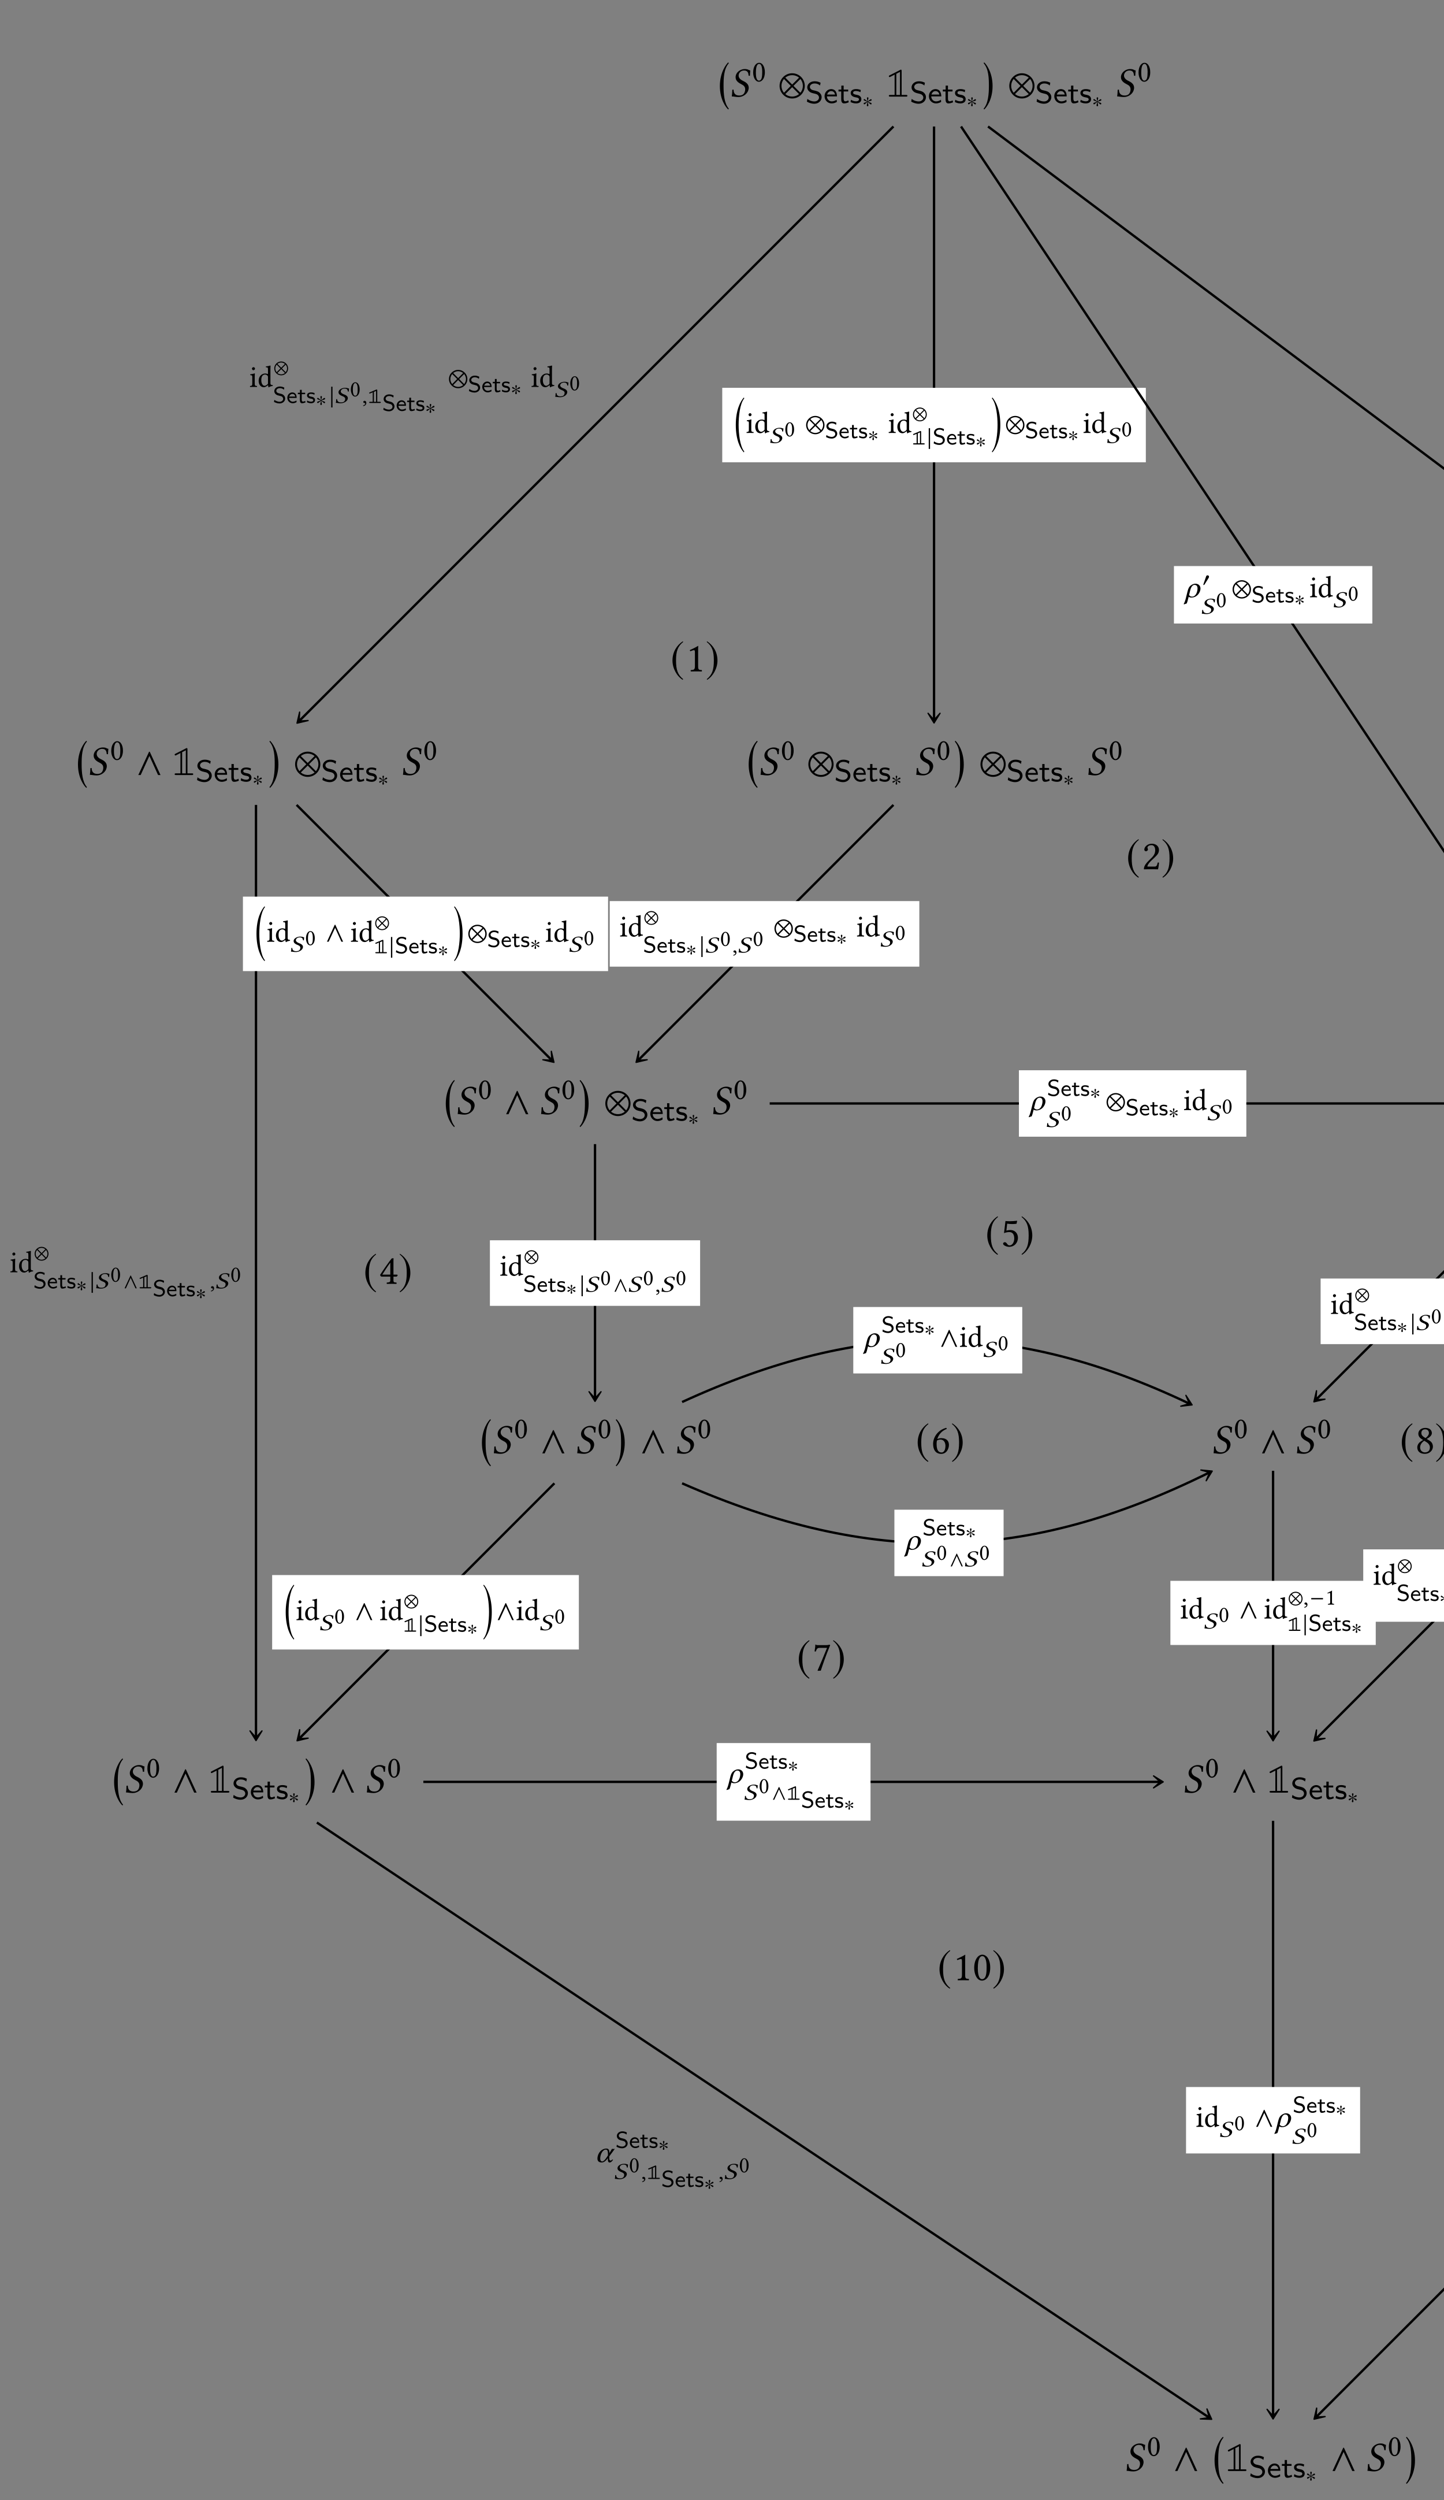 <?xml version="1.0" encoding="UTF-8"?>
<svg xmlns="http://www.w3.org/2000/svg" xmlns:xlink="http://www.w3.org/1999/xlink" width="343.711" height="594.777" viewBox="0 0 343.711 594.777">
<rect x="0" y="0" width="343.711" height="594.777" fill="#808080" stroke="none"/>
<defs>
<g>
<g id="glyph-0-0">
<path d="M 2.625 10.453 C 1.531 9.219 1.375 6.922 1.375 5.078 C 1.375 3.234 1.422 1.016 2.625 -0.359 L 2.5 -0.562 C 2.031 -0.156 0.5 1.781 0.5 5.078 C 0.5 8.375 2.031 10.266 2.5 10.656 Z M 2.625 10.453 "/>
</g>
<g id="glyph-0-1">
<path d="M 0.297 10.453 L 0.422 10.656 C 0.891 10.266 2.422 8.375 2.422 5.078 C 2.422 1.781 0.891 -0.156 0.422 -0.562 L 0.297 -0.359 C 1.5 1.016 1.547 3.234 1.547 5.078 C 1.547 6.922 1.391 9.219 0.297 10.453 Z M 0.297 10.453 "/>
</g>
<g id="glyph-1-0">
<path d="M 4.922 -6.234 C 4.406 -6.312 4.469 -6.562 3.578 -6.562 C 2.734 -6.562 1.656 -5.984 1.453 -4.938 C 1.422 -4.812 1.422 -4.703 1.422 -4.609 C 1.422 -3.719 2.188 -3.25 2.875 -2.906 C 3.344 -2.672 3.703 -2.359 3.703 -1.75 C 3.703 -1.641 3.703 -1.531 3.672 -1.391 C 3.516 -0.578 3.016 -0.266 2.297 -0.266 C 1.453 -0.266 0.953 -0.672 0.938 -1.672 L 0.641 -1.641 C 0.609 -0.891 0.594 -0.562 0.516 -0.047 C 1.094 -0.047 1.328 0.094 2.141 0.094 C 3.25 0.094 4.312 -0.719 4.5 -1.734 C 4.531 -1.859 4.547 -2 4.547 -2.109 C 4.547 -2.984 3.859 -3.438 3.188 -3.75 C 2.859 -3.891 2.141 -4.312 2.141 -5 C 2.141 -5.062 2.141 -5.141 2.156 -5.203 C 2.266 -5.812 2.797 -6.219 3.422 -6.219 C 4.344 -6.219 4.469 -5.625 4.531 -4.969 L 4.828 -4.953 C 4.828 -5.438 4.891 -5.703 4.922 -6.234 Z M 4.922 -6.234 "/>
</g>
<g id="glyph-2-0">
<path d="M 1.688 -4.172 C 1.812 -4.172 1.922 -4.141 2.016 -4.047 C 2.234 -3.859 2.438 -3.312 2.438 -2.344 C 2.438 -1.672 2.406 -1.219 2.312 -0.844 C 2.156 -0.25 1.797 -0.188 1.656 -0.188 C 0.984 -0.188 0.922 -1.422 0.922 -2.062 C 0.922 -3.844 1.359 -4.172 1.688 -4.172 Z M 1.656 0.078 C 2.219 0.078 3.062 -0.5 3.062 -2.203 C 3.062 -2.922 2.891 -3.531 2.578 -3.953 C 2.391 -4.219 2.078 -4.438 1.688 -4.438 C 0.969 -4.438 0.281 -3.578 0.281 -2.141 C 0.281 -1.359 0.516 -0.625 0.922 -0.234 C 1.125 -0.031 1.375 0.078 1.656 0.078 Z M 1.656 0.078 "/>
</g>
<g id="glyph-2-1">
<path d="M 0.656 -4.359 C 0.656 -4.156 0.828 -3.969 1 -3.969 C 1.203 -3.969 1.375 -4.172 1.375 -4.328 C 1.375 -4.5 1.234 -4.703 1.031 -4.703 C 0.859 -4.703 0.656 -4.531 0.656 -4.359 Z M 1.312 -0.891 L 1.312 -2.328 C 1.312 -2.703 1.344 -3.156 1.344 -3.156 C 1.344 -3.188 1.312 -3.219 1.25 -3.219 C 1.047 -3.125 0.75 -3.062 0.25 -3 C 0.234 -2.953 0.25 -2.844 0.266 -2.797 C 0.672 -2.766 0.734 -2.719 0.734 -2.297 L 0.734 -0.891 C 0.734 -0.281 0.656 -0.266 0.219 -0.219 C 0.172 -0.188 0.172 -0.031 0.219 0.016 C 0.453 0 0.734 0 1.031 0 C 1.328 0 1.594 0 1.844 0.016 C 1.875 -0.031 1.875 -0.188 1.844 -0.219 C 1.391 -0.25 1.312 -0.281 1.312 -0.891 Z M 1.312 -0.891 "/>
</g>
<g id="glyph-2-2">
<path d="M 2.5 -0.906 C 2.5 -0.766 2.484 -0.703 2.391 -0.625 C 2.125 -0.391 1.891 -0.266 1.703 -0.266 C 1.312 -0.266 0.906 -0.703 0.906 -1.609 C 0.906 -2.125 1.016 -2.422 1.125 -2.578 C 1.344 -2.906 1.656 -2.938 1.797 -2.938 C 2.062 -2.938 2.234 -2.844 2.391 -2.672 C 2.484 -2.562 2.5 -2.5 2.5 -2.281 Z M 2.422 -0.359 C 2.469 -0.391 2.531 -0.406 2.531 -0.359 C 2.562 -0.172 2.609 0.078 2.609 0.078 C 2.672 0.094 2.703 0.094 2.75 0.078 C 2.906 -0.062 3.172 -0.172 3.609 -0.219 C 3.656 -0.266 3.656 -0.375 3.609 -0.422 C 3.141 -0.453 3.078 -0.594 3.078 -0.938 L 3.078 -4.234 C 3.078 -4.703 3.109 -5 3.109 -5 C 3.109 -5.047 3.078 -5.078 3.016 -5.078 C 2.828 -5 2.281 -4.891 2 -4.875 C 1.984 -4.812 2 -4.703 2.047 -4.656 C 2.422 -4.641 2.5 -4.672 2.5 -4.062 L 2.5 -3.125 C 2.5 -3.078 2.484 -3.062 2.438 -3.062 C 2.406 -3.062 2.109 -3.188 1.875 -3.188 C 1.391 -3.188 1.078 -3.031 0.781 -2.75 C 0.469 -2.438 0.281 -2.016 0.281 -1.469 C 0.281 -0.578 0.734 0.078 1.516 0.078 C 1.797 0.078 2.078 -0.078 2.422 -0.359 Z M 2.422 -0.359 "/>
</g>
<g id="glyph-3-0">
<path d="M 6.172 -2.562 C 6.172 -4.219 4.828 -5.562 3.172 -5.562 C 1.516 -5.562 0.172 -4.219 0.172 -2.562 C 0.172 -0.906 1.516 0.438 3.172 0.438 C 4.828 0.438 6.172 -0.906 6.172 -2.562 Z M 4.812 -4.516 L 3.172 -2.875 L 1.531 -4.516 C 1.969 -4.891 2.547 -5.109 3.172 -5.109 C 3.781 -5.109 4.359 -4.891 4.812 -4.516 Z M 5.719 -2.562 C 5.719 -1.938 5.5 -1.359 5.125 -0.922 L 3.484 -2.562 L 5.125 -4.203 C 5.5 -3.766 5.719 -3.188 5.719 -2.562 Z M 2.844 -2.562 L 1.219 -0.922 C 0.844 -1.359 0.625 -1.938 0.625 -2.562 C 0.625 -3.188 0.844 -3.766 1.219 -4.203 Z M 4.812 -0.609 C 4.359 -0.234 3.781 -0.016 3.172 -0.016 C 2.547 -0.016 1.969 -0.234 1.531 -0.609 L 3.172 -2.25 Z M 4.812 -0.609 "/>
</g>
<g id="glyph-3-1">
<path d="M 5.906 0 L 3.344 -5.547 L 3.188 -5.547 L 0.625 0 L 1.188 0 L 3.266 -4.547 L 5.328 0 Z M 5.906 0 "/>
</g>
<g id="glyph-3-2">
<path d="M 2.938 -7.141 C 1.5 -6.203 0.484 -4.594 0.484 -2.562 C 0.484 -0.703 1.531 1.172 2.906 2.016 L 3.031 1.859 C 1.719 0.812 1.328 -0.391 1.328 -2.594 C 1.328 -4.812 1.75 -5.953 3.031 -6.984 Z M 2.938 -7.141 "/>
</g>
<g id="glyph-3-3">
<path d="M 0.375 -7.141 L 0.297 -6.984 C 1.578 -5.953 1.984 -4.812 1.984 -2.594 C 1.984 -0.391 1.609 0.812 0.297 1.859 L 0.406 2.016 C 1.781 1.172 2.844 -0.703 2.844 -2.562 C 2.844 -4.594 1.828 -6.203 0.375 -7.141 Z M 0.375 -7.141 "/>
</g>
<g id="glyph-4-0">
<path d="M 3.844 -1.391 C 3.844 -1.984 3.516 -2.312 3.359 -2.469 C 3.062 -2.766 2.719 -2.844 2.172 -2.984 C 1.719 -3.078 1.484 -3.141 1.312 -3.312 C 1.219 -3.406 1.047 -3.562 1.047 -3.844 C 1.047 -4.25 1.453 -4.672 2.172 -4.672 C 2.719 -4.672 3.109 -4.5 3.469 -4.188 L 3.594 -4.844 C 3.125 -5.078 2.703 -5.188 2.172 -5.188 C 1.078 -5.188 0.422 -4.453 0.422 -3.75 C 0.422 -3.453 0.516 -3.109 0.875 -2.781 C 1.203 -2.484 1.531 -2.406 1.984 -2.297 C 2.594 -2.156 2.766 -2.109 2.969 -1.891 C 3.109 -1.766 3.219 -1.562 3.219 -1.312 C 3.219 -0.859 2.812 -0.391 2.109 -0.391 C 1.703 -0.391 1.031 -0.516 0.453 -1 L 0.344 -0.344 C 0.703 -0.141 1.312 0.156 2.125 0.156 C 3.125 0.156 3.844 -0.578 3.844 -1.391 Z M 3.844 -1.391 "/>
</g>
<g id="glyph-4-1">
<path d="M 3.203 -1.594 C 3.203 -1.922 3.156 -2.406 2.875 -2.828 C 2.609 -3.203 2.172 -3.328 1.828 -3.328 C 0.938 -3.328 0.25 -2.562 0.25 -1.641 C 0.25 -0.703 0.984 0.078 1.938 0.078 C 2.359 0.078 2.797 -0.047 3.172 -0.281 L 3.125 -0.797 C 2.719 -0.5 2.266 -0.406 1.953 -0.406 C 1.312 -0.406 0.828 -0.922 0.812 -1.594 Z M 2.75 -2.031 L 0.859 -2.031 C 1.031 -2.609 1.453 -2.859 1.828 -2.859 C 2.141 -2.859 2.609 -2.703 2.75 -2.031 Z M 2.75 -2.031 "/>
</g>
<g id="glyph-4-2">
<path d="M 2.578 -0.203 L 2.453 -0.656 C 2.203 -0.484 1.953 -0.422 1.75 -0.422 C 1.453 -0.422 1.359 -0.719 1.359 -1.062 L 1.359 -2.766 L 2.438 -2.766 L 2.438 -3.219 L 1.359 -3.219 L 1.359 -4.156 L 0.812 -4.156 L 0.812 -3.219 L 0.141 -3.219 L 0.141 -2.766 L 0.781 -2.766 L 0.781 -0.938 C 0.781 -0.438 0.906 0.078 1.438 0.078 C 1.953 0.078 2.359 -0.094 2.578 -0.203 Z M 2.578 -0.203 "/>
</g>
<g id="glyph-4-3">
<path d="M 2.781 -0.938 C 2.781 -1.078 2.766 -1.359 2.469 -1.641 C 2.188 -1.875 1.938 -1.922 1.578 -1.984 C 1.156 -2.078 0.828 -2.141 0.828 -2.453 C 0.828 -2.875 1.344 -2.875 1.453 -2.875 C 1.875 -2.875 2.188 -2.781 2.562 -2.594 L 2.656 -3.109 C 2.156 -3.312 1.797 -3.328 1.531 -3.328 C 1.344 -3.328 0.25 -3.328 0.25 -2.375 C 0.25 -2.031 0.438 -1.844 0.531 -1.75 C 0.797 -1.5 1.094 -1.438 1.484 -1.359 C 1.828 -1.297 2.219 -1.234 2.219 -0.875 C 2.219 -0.422 1.609 -0.422 1.516 -0.422 C 1.047 -0.422 0.609 -0.594 0.312 -0.797 L 0.219 -0.25 C 0.469 -0.125 0.906 0.078 1.516 0.078 C 1.844 0.078 2.156 0.016 2.422 -0.172 C 2.703 -0.375 2.781 -0.703 2.781 -0.938 Z M 2.781 -0.938 "/>
</g>
<g id="glyph-5-0">
<path d="M 2.25 -1.828 C 2.25 -1.922 2.172 -2.031 2.062 -2.031 C 1.938 -2.031 1.484 -1.578 1.328 -1.484 C 1.328 -1.781 1.484 -2.094 1.484 -2.281 C 1.484 -2.391 1.406 -2.469 1.297 -2.469 C 1.188 -2.469 1.125 -2.391 1.125 -2.281 C 1.125 -2.062 1.25 -1.781 1.25 -1.484 C 1.078 -1.578 0.641 -2.047 0.531 -2.047 C 0.438 -2.047 0.344 -1.953 0.344 -1.859 C 0.344 -1.656 1 -1.531 1.203 -1.406 C 0.969 -1.281 0.547 -1.219 0.438 -1.141 C 0.391 -1.109 0.344 -1.047 0.344 -0.984 C 0.344 -0.891 0.422 -0.797 0.516 -0.797 C 0.641 -0.797 1.078 -1.234 1.25 -1.328 C 1.25 -1.031 1.094 -0.719 1.094 -0.531 C 1.094 -0.422 1.172 -0.344 1.281 -0.344 C 1.406 -0.344 1.469 -0.422 1.469 -0.531 C 1.469 -0.75 1.344 -1.047 1.344 -1.328 C 1.516 -1.234 1.938 -0.766 2.047 -0.766 C 2.156 -0.766 2.234 -0.859 2.234 -0.969 C 2.234 -1.031 2.188 -1.078 2.141 -1.125 C 1.984 -1.219 1.609 -1.266 1.375 -1.406 C 1.641 -1.562 1.984 -1.578 2.141 -1.672 C 2.203 -1.719 2.25 -1.766 2.25 -1.828 Z M 2.25 -1.828 "/>
</g>
<g id="glyph-5-1">
<path d="M 3.391 -1.406 C 3.391 -2.312 2.656 -3.062 1.75 -3.062 C 0.828 -3.062 0.094 -2.312 0.094 -1.406 C 0.094 -0.5 0.828 0.234 1.75 0.234 C 2.656 0.234 3.391 -0.5 3.391 -1.406 Z M 2.641 -2.484 L 1.75 -1.578 L 0.844 -2.484 C 1.078 -2.688 1.406 -2.812 1.75 -2.812 C 2.078 -2.812 2.391 -2.688 2.641 -2.484 Z M 3.141 -1.406 C 3.141 -1.062 3.016 -0.75 2.812 -0.516 L 1.922 -1.406 L 2.812 -2.312 C 3.016 -2.062 3.141 -1.75 3.141 -1.406 Z M 1.562 -1.406 L 0.672 -0.516 C 0.469 -0.75 0.344 -1.062 0.344 -1.406 C 0.344 -1.75 0.469 -2.062 0.672 -2.312 Z M 2.641 -0.328 C 2.391 -0.125 2.078 0 1.75 0 C 1.406 0 1.078 -0.125 0.844 -0.328 L 1.75 -1.234 Z M 2.641 -0.328 "/>
</g>
<g id="glyph-5-2">
<path d="M 0.703 1.062 L 0.703 -3.875 L 0.391 -3.875 L 0.391 1.062 Z M 0.703 1.062 "/>
</g>
<g id="glyph-5-3">
<path d="M 3.25 0 L 1.844 -3.047 L 1.75 -3.047 L 0.344 0 L 0.656 0 L 1.797 -2.5 L 2.938 0 Z M 3.25 0 "/>
</g>
<g id="glyph-5-4">
<path d="M 3.141 -1.25 L 3.141 -1.562 L 0.344 -1.562 L 0.344 -1.25 Z M 3.141 -1.25 "/>
</g>
<g id="glyph-5-5">
<path d="M 1.625 -2.25 C 1.625 -2.453 1.438 -2.578 1.25 -2.578 C 1.047 -2.578 0.953 -2.375 0.906 -2.219 L 0.328 -0.547 C 0.312 -0.516 0.281 -0.406 0.281 -0.359 C 0.281 -0.312 0.312 -0.25 0.359 -0.25 C 0.438 -0.25 0.531 -0.359 0.578 -0.422 L 1.469 -1.844 C 1.547 -1.953 1.625 -2.109 1.625 -2.25 Z M 1.625 -2.25 "/>
</g>
<g id="glyph-6-0">
<path d="M 0.75 -5.078 C 0.656 -5.031 0.547 -4.969 0.547 -4.859 C 0.547 -4.75 0.641 -4.656 0.75 -4.656 C 0.781 -4.656 0.812 -4.656 0.922 -4.719 L 1.922 -5.234 L 1.922 -0.406 L 0.906 -0.406 C 0.75 -0.406 0.547 -0.406 0.547 -0.203 C 0.547 0 0.75 0 0.906 0 L 4.625 0 C 4.797 0 4.969 0 4.969 -0.203 C 4.969 -0.406 4.797 -0.406 4.625 -0.406 L 3.594 -0.406 L 3.594 -6.062 C 3.594 -6.234 3.594 -6.422 3.406 -6.422 C 3.375 -6.422 3.344 -6.422 3.234 -6.344 Z M 3.203 -0.406 L 2.328 -0.406 L 2.328 -5.438 L 3.203 -5.891 Z M 3.203 -0.406 "/>
</g>
<g id="glyph-7-0">
<path d="M 2.906 -1.047 C 2.906 -1.5 2.656 -1.75 2.547 -1.859 C 2.312 -2.094 2.062 -2.156 1.641 -2.25 C 1.297 -2.328 1.125 -2.375 1 -2.5 C 0.922 -2.562 0.797 -2.688 0.797 -2.906 C 0.797 -3.203 1.109 -3.531 1.641 -3.531 C 2.047 -3.531 2.344 -3.391 2.625 -3.156 L 2.703 -3.656 C 2.359 -3.828 2.047 -3.922 1.641 -3.922 C 0.812 -3.922 0.328 -3.359 0.328 -2.828 C 0.328 -2.609 0.391 -2.344 0.656 -2.094 C 0.906 -1.875 1.156 -1.812 1.5 -1.734 C 1.953 -1.625 2.078 -1.594 2.25 -1.438 C 2.344 -1.328 2.438 -1.172 2.438 -0.984 C 2.438 -0.641 2.125 -0.297 1.594 -0.297 C 1.281 -0.297 0.781 -0.391 0.344 -0.75 L 0.25 -0.266 C 0.531 -0.109 0.984 0.109 1.594 0.109 C 2.359 0.109 2.906 -0.438 2.906 -1.047 Z M 2.906 -1.047 "/>
</g>
<g id="glyph-7-1">
<path d="M 2.406 -1.203 C 2.406 -1.453 2.391 -1.828 2.172 -2.141 C 1.969 -2.406 1.641 -2.516 1.375 -2.516 C 0.703 -2.516 0.188 -1.938 0.188 -1.234 C 0.188 -0.531 0.734 0.062 1.469 0.062 C 1.781 0.062 2.109 -0.031 2.391 -0.203 L 2.359 -0.594 C 2.047 -0.375 1.703 -0.312 1.469 -0.312 C 1 -0.312 0.625 -0.703 0.609 -1.203 Z M 2.078 -1.531 L 0.656 -1.531 C 0.781 -1.969 1.109 -2.156 1.375 -2.156 C 1.625 -2.156 1.969 -2.047 2.078 -1.531 Z M 2.078 -1.531 "/>
</g>
<g id="glyph-7-2">
<path d="M 1.938 -0.141 L 1.844 -0.5 C 1.672 -0.375 1.469 -0.328 1.328 -0.328 C 1.094 -0.328 1.031 -0.547 1.031 -0.797 L 1.031 -2.094 L 1.844 -2.094 L 1.844 -2.438 L 1.031 -2.438 L 1.031 -3.125 L 0.609 -3.125 L 0.609 -2.438 L 0.109 -2.438 L 0.109 -2.094 L 0.594 -2.094 L 0.594 -0.703 C 0.594 -0.328 0.688 0.062 1.078 0.062 C 1.469 0.062 1.781 -0.078 1.938 -0.141 Z M 1.938 -0.141 "/>
</g>
<g id="glyph-7-3">
<path d="M 2.094 -0.719 C 2.094 -0.812 2.094 -1.031 1.859 -1.234 C 1.656 -1.422 1.453 -1.453 1.203 -1.5 C 0.875 -1.562 0.625 -1.609 0.625 -1.859 C 0.625 -2.172 1.016 -2.172 1.109 -2.172 C 1.422 -2.172 1.656 -2.094 1.938 -1.953 L 2 -2.344 C 1.625 -2.5 1.359 -2.516 1.156 -2.516 C 1.016 -2.516 0.188 -2.516 0.188 -1.781 C 0.188 -1.531 0.328 -1.391 0.406 -1.328 C 0.594 -1.125 0.828 -1.078 1.125 -1.031 C 1.375 -0.984 1.672 -0.922 1.672 -0.656 C 1.672 -0.312 1.219 -0.312 1.141 -0.312 C 0.797 -0.312 0.453 -0.438 0.234 -0.594 L 0.172 -0.188 C 0.344 -0.094 0.688 0.062 1.141 0.062 C 1.391 0.062 1.625 0.016 1.828 -0.125 C 2.031 -0.281 2.094 -0.531 2.094 -0.719 Z M 2.094 -0.719 "/>
</g>
<g id="glyph-8-0">
<path d="M 3.484 -3.438 C 3.125 -3.484 3.172 -3.609 2.531 -3.609 C 1.922 -3.609 1.156 -3.297 1 -2.719 C 0.984 -2.656 0.984 -2.594 0.984 -2.531 C 0.984 -2.047 1.516 -1.781 2 -1.594 C 2.312 -1.469 2.578 -1.297 2.578 -0.969 C 2.578 -0.906 2.562 -0.844 2.547 -0.766 C 2.453 -0.312 2.094 -0.141 1.594 -0.141 C 1.016 -0.141 0.656 -0.375 0.656 -0.922 L 0.438 -0.906 C 0.422 -0.484 0.406 -0.312 0.344 -0.031 C 0.75 -0.031 0.938 0.062 1.5 0.062 C 2.281 0.062 3.031 -0.391 3.172 -0.953 C 3.188 -1.031 3.203 -1.094 3.203 -1.156 C 3.203 -1.641 2.719 -1.891 2.25 -2.062 C 2.031 -2.141 1.516 -2.375 1.516 -2.75 C 1.516 -2.781 1.531 -2.828 1.531 -2.859 C 1.609 -3.203 1.969 -3.422 2.422 -3.422 C 3.062 -3.422 3.172 -3.094 3.203 -2.734 L 3.422 -2.719 C 3.422 -2.984 3.469 -3.141 3.484 -3.438 Z M 3.484 -3.438 "/>
</g>
<g id="glyph-8-1">
<path d="M 0.609 -0.516 C 0.422 -0.516 0.297 -0.391 0.297 -0.234 C 0.297 -0.062 0.453 -0.016 0.562 0 C 0.672 0.016 0.766 0.047 0.766 0.172 C 0.766 0.281 0.562 0.531 0.25 0.594 C 0.25 0.656 0.266 0.703 0.312 0.734 C 0.672 0.688 1.016 0.406 1.016 0.016 C 1.016 -0.312 0.859 -0.516 0.609 -0.516 Z M 0.609 -0.516 "/>
</g>
<g id="glyph-9-0">
<path d="M 1.266 -3.156 C 1.359 -3.156 1.453 -3.125 1.516 -3.062 C 1.688 -2.922 1.844 -2.5 1.844 -1.766 C 1.844 -1.266 1.828 -0.922 1.75 -0.641 C 1.625 -0.188 1.359 -0.141 1.25 -0.141 C 0.75 -0.141 0.688 -1.078 0.688 -1.547 C 0.688 -2.906 1.031 -3.156 1.266 -3.156 Z M 1.25 0.062 C 1.672 0.062 2.312 -0.375 2.312 -1.656 C 2.312 -2.203 2.188 -2.672 1.938 -2.984 C 1.797 -3.188 1.562 -3.344 1.266 -3.344 C 0.734 -3.344 0.219 -2.703 0.219 -1.609 C 0.219 -1.031 0.391 -0.469 0.703 -0.172 C 0.844 -0.016 1.031 0.062 1.25 0.062 Z M 1.25 0.062 "/>
</g>
<g id="glyph-9-1">
<path d="M 1.578 -0.672 L 1.578 -2.578 C 1.578 -2.906 1.578 -3.234 1.594 -3.312 C 1.594 -3.328 1.578 -3.328 1.562 -3.328 C 1.266 -3.141 0.969 -3.016 0.484 -2.781 C 0.5 -2.719 0.516 -2.672 0.578 -2.641 C 0.828 -2.734 0.938 -2.781 1.047 -2.781 C 1.141 -2.781 1.156 -2.641 1.156 -2.453 L 1.156 -0.672 C 1.156 -0.219 1.016 -0.188 0.625 -0.172 C 0.594 -0.141 0.594 -0.016 0.625 0.016 C 0.891 0 1.094 0 1.391 0 C 1.656 0 1.781 0 2.062 0.016 C 2.094 -0.016 2.094 -0.141 2.062 -0.172 C 1.672 -0.188 1.578 -0.219 1.578 -0.672 Z M 1.578 -0.672 "/>
</g>
<g id="glyph-10-0">
<path d="M 0.484 -2.531 C 0.406 -2.5 0.344 -2.484 0.344 -2.391 C 0.344 -2.312 0.406 -2.25 0.484 -2.25 C 0.5 -2.25 0.516 -2.25 0.578 -2.281 L 1.188 -2.531 L 1.188 -0.281 L 0.562 -0.281 C 0.484 -0.281 0.344 -0.281 0.344 -0.141 C 0.344 0 0.484 0 0.562 0 L 2.906 0 C 2.984 0 3.109 0 3.109 -0.141 C 3.109 -0.281 2.984 -0.281 2.906 -0.281 L 2.266 -0.281 L 2.266 -3 C 2.266 -3.078 2.266 -3.203 2.125 -3.203 C 2.109 -3.203 2.094 -3.203 2.031 -3.188 Z M 1.469 -0.281 L 1.469 -2.641 L 1.984 -2.859 L 1.984 -0.281 Z M 1.469 -0.281 "/>
</g>
<g id="glyph-11-0">
<path d="M 4.5 -1.875 C 4.5 -3.078 3.516 -4.047 2.312 -4.047 C 1.109 -4.047 0.125 -3.078 0.125 -1.875 C 0.125 -0.656 1.109 0.312 2.312 0.312 C 3.516 0.312 4.5 -0.656 4.5 -1.875 Z M 3.5 -3.297 L 2.312 -2.094 L 1.125 -3.297 C 1.438 -3.562 1.859 -3.734 2.312 -3.734 C 2.766 -3.734 3.172 -3.562 3.5 -3.297 Z M 4.172 -1.875 C 4.172 -1.422 4 -1 3.734 -0.672 L 2.547 -1.875 L 3.734 -3.062 C 4 -2.734 4.172 -2.312 4.172 -1.875 Z M 2.078 -1.875 L 0.891 -0.672 C 0.625 -1 0.453 -1.422 0.453 -1.875 C 0.453 -2.312 0.625 -2.734 0.891 -3.062 Z M 3.5 -0.438 C 3.172 -0.172 2.766 0 2.312 0 C 1.859 0 1.438 -0.172 1.125 -0.438 L 2.312 -1.641 Z M 3.5 -0.438 "/>
</g>
<g id="glyph-11-1">
<path d="M 4.297 0 L 2.438 -4.047 L 2.312 -4.047 L 0.453 0 L 0.859 0 L 2.391 -3.312 L 3.891 0 Z M 4.297 0 "/>
</g>
<g id="glyph-12-0">
<path d="M 3.344 -1.375 L 4.656 -3.156 C 4.562 -3.156 4.438 -3.109 4.328 -3.109 C 4.219 -3.109 4.094 -3.156 3.984 -3.156 L 3.359 -2.125 L 3.359 -2.188 C 3.359 -2.828 3.188 -3.219 2.641 -3.219 C 1.969 -3.219 0.938 -2.766 0.594 -1.422 C 0.531 -1.219 0.516 -1.016 0.516 -0.828 C 0.516 -0.266 0.812 0.094 1.531 0.094 C 2.031 0.094 2.453 -0.203 3 -0.938 L 3 -0.594 C 3 -0.125 3.125 0.094 3.406 0.094 C 3.719 0.094 3.938 -0.109 4.234 -0.562 L 4.047 -0.625 C 3.875 -0.406 3.781 -0.359 3.594 -0.359 C 3.438 -0.359 3.328 -0.562 3.328 -0.938 L 3.328 -0.953 Z M 2.516 -2.969 C 2.938 -2.969 3.016 -2.516 3.016 -1.891 C 3.016 -1.844 3.016 -1.797 3.016 -1.75 L 3.016 -1.594 L 2.828 -1.297 C 2.406 -0.609 1.984 -0.156 1.656 -0.156 C 1.312 -0.156 1.172 -0.438 1.172 -0.859 C 1.172 -1.859 1.781 -2.969 2.516 -2.969 Z M 2.516 -2.969 "/>
</g>
<g id="glyph-12-1">
<path d="M 3.984 -2.062 C 3.984 -2.703 3.531 -3.219 2.781 -3.219 C 2.438 -3.219 2.047 -3.094 1.656 -2.781 C 1.422 -2.594 1.141 -2.344 0.891 -1.344 L 0.547 0.047 C 0.328 0.953 0.156 1.328 0 1.578 L 0.047 1.703 L 0.703 1.484 C 0.828 1.188 0.938 0.844 1.031 0.422 L 1.172 -0.109 C 1.344 0 1.516 0.078 1.812 0.078 C 3.25 0.078 3.984 -1.25 3.984 -2.062 Z M 1.953 -0.141 C 1.641 -0.141 1.422 -0.297 1.266 -0.516 L 1.547 -1.656 C 1.812 -2.719 2.25 -2.938 2.562 -2.938 C 2.984 -2.938 3.281 -2.703 3.281 -2.078 C 3.281 -1.531 3.016 -0.141 1.953 -0.141 Z M 1.953 -0.141 "/>
</g>
<g id="glyph-13-0">
<path d="M 2.375 12.453 C 1.328 11.203 1.031 8.141 1.031 6.125 C 1.031 4.125 1.328 1.062 2.375 -0.188 L 2.281 -0.406 C 1.484 0.5 0.359 2.516 0.359 6.125 C 0.359 9.75 1.438 11.766 2.281 12.672 Z M 2.375 12.453 "/>
</g>
<g id="glyph-13-1">
<path d="M 0.219 12.453 L 0.312 12.672 C 1.141 11.766 2.219 9.75 2.219 6.125 C 2.219 2.516 1.109 0.5 0.312 -0.406 L 0.219 -0.188 C 1.266 1.062 1.562 4.125 1.562 6.125 C 1.562 8.141 1.266 11.203 0.219 12.453 Z M 0.219 12.453 "/>
</g>
<g id="glyph-14-0">
<path d="M 2.875 -1.219 L 2.875 -4.672 C 2.875 -5.281 2.875 -5.875 2.906 -6.016 C 2.906 -6.062 2.875 -6.062 2.844 -6.062 C 2.297 -5.719 1.766 -5.469 0.891 -5.062 C 0.906 -4.953 0.953 -4.859 1.031 -4.797 C 1.5 -4.984 1.719 -5.047 1.906 -5.047 C 2.078 -5.047 2.109 -4.812 2.109 -4.469 L 2.109 -1.219 C 2.109 -0.391 1.828 -0.344 1.141 -0.312 C 1.078 -0.25 1.078 -0.047 1.141 0.016 C 1.625 0.016 1.984 0 2.516 0 C 3 0 3.234 0.016 3.734 0.016 C 3.797 -0.047 3.797 -0.25 3.734 -0.312 C 3.047 -0.344 2.875 -0.391 2.875 -1.219 Z M 2.875 -1.219 "/>
</g>
<g id="glyph-14-1">
<path d="M 0.609 -4.672 C 0.609 -4.453 0.797 -4.281 1 -4.281 C 1.172 -4.281 1.469 -4.453 1.469 -4.672 C 1.469 -4.75 1.453 -4.812 1.438 -4.891 C 1.422 -4.953 1.359 -5.047 1.359 -5.125 C 1.359 -5.375 1.609 -5.734 2.344 -5.734 C 2.703 -5.734 3.203 -5.484 3.203 -4.531 C 3.203 -3.891 2.984 -3.375 2.391 -2.766 L 1.656 -2.047 C 0.672 -1.047 0.516 -0.562 0.516 0.016 C 0.516 0.016 1.031 0 1.344 0 L 3.094 0 C 3.406 0 3.875 0.016 3.875 0.016 C 4 -0.516 4.094 -1.25 4.109 -1.562 C 4.047 -1.609 3.922 -1.625 3.812 -1.609 C 3.656 -0.891 3.484 -0.641 3.125 -0.641 L 1.344 -0.641 C 1.344 -1.125 2.031 -1.797 2.078 -1.859 L 3.094 -2.828 C 3.656 -3.375 4.094 -3.812 4.094 -4.562 C 4.094 -5.641 3.203 -6.078 2.406 -6.078 C 1.297 -6.078 0.609 -5.266 0.609 -4.672 Z M 0.609 -4.672 "/>
</g>
<g id="glyph-14-2">
<path d="M 2.703 -5.047 L 2.703 -2.188 L 0.797 -2.188 C 1.312 -3 2.016 -4.109 2.703 -5.047 Z M 4.281 -2.188 L 3.453 -2.188 L 3.453 -5.094 C 3.453 -5.594 3.453 -5.984 3.484 -6.062 L 3.453 -6.078 L 3.141 -6.078 C 3.078 -6.078 3.016 -6.016 2.984 -5.969 C 2.359 -5.203 1.203 -3.562 0.281 -2.141 C 0.312 -1.984 0.375 -1.719 0.672 -1.719 L 2.703 -1.719 L 2.703 -0.797 C 2.703 -0.344 2.328 -0.344 1.891 -0.312 C 1.828 -0.25 1.828 -0.047 1.891 0.016 C 2.219 0.016 2.609 0 3.078 0 C 3.453 0 3.844 0.016 4.156 0.016 C 4.219 -0.047 4.219 -0.25 4.156 -0.312 C 3.672 -0.344 3.453 -0.328 3.453 -0.797 L 3.453 -1.719 L 4.141 -1.719 C 4.281 -1.719 4.438 -1.906 4.438 -2.031 C 4.438 -2.125 4.391 -2.188 4.281 -2.188 Z M 4.281 -2.188 "/>
</g>
<g id="glyph-14-3">
<path d="M 3.188 -1.891 C 3.188 -0.938 2.688 -0.234 2.078 -0.234 C 1.703 -0.234 1.578 -0.484 1.422 -0.688 C 1.297 -0.859 1.125 -1 0.922 -1 C 0.734 -1 0.531 -0.844 0.531 -0.641 C 0.531 -0.234 1.391 0.109 1.953 0.109 C 3.188 0.109 4.062 -0.812 4.062 -2.062 C 4.062 -3.031 3.406 -3.891 2.281 -3.891 C 1.859 -3.891 1.484 -3.812 1.312 -3.734 L 1.5 -5.406 C 1.875 -5.359 2.188 -5.312 2.672 -5.312 C 2.969 -5.312 3.312 -5.328 3.719 -5.375 L 3.875 -6.047 L 3.812 -6.094 C 3.234 -6.031 2.703 -5.984 2.172 -5.984 C 1.797 -5.984 1.453 -6 1.094 -6.031 L 0.75 -3.156 C 1.281 -3.359 1.672 -3.406 2.031 -3.406 C 2.672 -3.406 3.188 -2.969 3.188 -1.891 Z M 3.188 -1.891 "/>
</g>
<g id="glyph-14-4">
<path d="M 1.344 -3.062 C 1.672 -3.281 2 -3.297 2.172 -3.297 C 3.156 -3.297 3.375 -2.328 3.375 -1.828 C 3.375 -0.734 2.953 -0.234 2.469 -0.234 C 1.828 -0.234 1.266 -0.578 1.266 -2.281 C 1.266 -2.516 1.281 -2.766 1.344 -3.062 Z M 1.438 -3.422 C 1.703 -4.328 2.344 -5.328 3.672 -5.828 C 3.672 -5.953 3.625 -6.047 3.547 -6.094 C 2.547 -5.797 1.922 -5.375 1.359 -4.719 C 0.75 -4 0.438 -3.094 0.438 -2.312 C 0.438 -0.297 1.578 0.109 2.359 0.109 C 3.656 0.109 4.203 -1.156 4.203 -2.016 C 4.203 -2.875 3.734 -3.641 2.375 -3.641 C 2.125 -3.641 1.734 -3.562 1.438 -3.422 Z M 1.438 -3.422 "/>
</g>
<g id="glyph-14-5">
<path d="M 1.688 -5.328 L 3.484 -5.328 C 2.703 -3.406 1.906 -1.453 1.234 0.062 L 1.312 0.125 L 2 0.094 C 2.562 -1.594 3.109 -3.25 4.234 -5.969 L 4.062 -6.094 C 3.891 -6.047 3.672 -5.984 3.297 -5.984 L 1.25 -5.984 C 0.906 -5.984 0.922 -6.078 0.75 -6.125 C 0.719 -6.125 0.703 -6.125 0.703 -6.094 C 0.703 -5.609 0.594 -5.016 0.516 -4.5 C 0.625 -4.469 0.719 -4.453 0.828 -4.469 C 1.047 -5.266 1.375 -5.328 1.688 -5.328 Z M 1.688 -5.328 "/>
</g>
<g id="glyph-14-6">
<path d="M 2.328 -5.734 C 2.984 -5.734 3.219 -5.297 3.219 -4.844 C 3.219 -4.312 2.688 -3.859 2.422 -3.656 L 2.109 -3.844 C 1.484 -4.25 1.422 -4.578 1.422 -4.891 C 1.422 -5.359 1.734 -5.734 2.328 -5.734 Z M 3.922 -4.828 C 3.922 -5.547 3.359 -6.078 2.375 -6.078 C 1.359 -6.078 0.703 -5.469 0.703 -4.703 C 0.703 -4.141 0.984 -3.734 1.578 -3.359 L 1.828 -3.203 C 1.562 -3.047 1.281 -2.875 1.031 -2.656 C 0.625 -2.297 0.453 -1.844 0.453 -1.453 C 0.453 -0.438 1.172 0.094 2.234 0.094 C 3.531 0.094 4.172 -0.859 4.172 -1.609 C 4.172 -2.188 3.922 -2.703 3.406 -3.016 L 2.688 -3.453 C 3.156 -3.672 3.922 -4.203 3.922 -4.828 Z M 2.25 -0.25 C 1.797 -0.25 1.125 -0.562 1.125 -1.453 C 1.125 -1.75 1.25 -2.453 2.109 -3.016 L 2.578 -2.734 C 3.203 -2.359 3.453 -1.891 3.453 -1.422 C 3.453 -0.422 2.703 -0.25 2.25 -0.25 Z M 2.25 -0.25 "/>
</g>
<g id="glyph-14-7">
<path d="M 2.312 -5.734 C 2.484 -5.734 2.641 -5.672 2.766 -5.562 C 3.078 -5.297 3.344 -4.547 3.344 -3.203 C 3.344 -2.297 3.312 -1.672 3.172 -1.156 C 2.953 -0.344 2.469 -0.25 2.281 -0.25 C 1.359 -0.25 1.25 -1.953 1.25 -2.828 C 1.25 -5.281 1.859 -5.734 2.312 -5.734 Z M 2.266 0.094 C 3.047 0.094 4.203 -0.672 4.203 -3.016 C 4.203 -4 3.969 -4.859 3.531 -5.438 C 3.266 -5.781 2.844 -6.078 2.312 -6.078 C 1.328 -6.078 0.391 -4.906 0.391 -2.938 C 0.391 -1.859 0.719 -0.859 1.266 -0.312 C 1.547 -0.047 1.891 0.094 2.266 0.094 Z M 2.266 0.094 "/>
</g>
</g>
<clipPath id="clip-0">
<path clip-rule="nonzero" d="M 227 22 L 343.711 22 L 343.711 261 L 227 261 Z M 227 22 "/>
</clipPath>
<clipPath id="clip-1">
<path clip-rule="nonzero" d="M 305 344 L 343.711 344 L 343.711 583 L 305 583 Z M 305 344 "/>
</clipPath>
<clipPath id="clip-2">
<path clip-rule="nonzero" d="M 182 262 L 343.711 262 L 343.711 263 L 182 263 Z M 182 262 "/>
</clipPath>
<clipPath id="clip-3">
<path clip-rule="nonzero" d="M 305 263 L 343.711 263 L 343.711 341 L 305 341 Z M 305 263 "/>
</clipPath>
<clipPath id="clip-4">
<path clip-rule="nonzero" d="M 314 304 L 343.711 304 L 343.711 320 L 314 320 Z M 314 304 "/>
</clipPath>
<clipPath id="clip-5">
<path clip-rule="nonzero" d="M 343 315 L 343.711 315 L 343.711 318 L 343 318 Z M 343 315 "/>
</clipPath>
<clipPath id="clip-6">
<path clip-rule="nonzero" d="M 305 344 L 343.711 344 L 343.711 422 L 305 422 Z M 305 344 "/>
</clipPath>
<clipPath id="clip-7">
<path clip-rule="nonzero" d="M 324 368 L 343.711 368 L 343.711 386 L 324 386 Z M 324 368 "/>
</clipPath>
<clipPath id="clip-8">
<path clip-rule="nonzero" d="M 342 379 L 343.711 379 L 343.711 382 L 342 382 Z M 342 379 "/>
</clipPath>
<clipPath id="clip-9">
<path clip-rule="nonzero" d="M 220 22 L 343.711 22 L 343.711 261 L 220 261 Z M 220 22 "/>
</clipPath>
<clipPath id="clip-10">
<path clip-rule="nonzero" d="M 341 338 L 343.711 338 L 343.711 348 L 341 348 Z M 341 338 "/>
</clipPath>
</defs>
<g fill="rgb(0%, 0%, 0%)" fill-opacity="1">
<use xlink:href="#glyph-0-0" x="170.85" y="15.395"/>
</g>
<g fill="rgb(0%, 0%, 0%)" fill-opacity="1">
<use xlink:href="#glyph-1-0" x="173.67" y="22.99"/>
</g>
<g fill="rgb(0%, 0%, 0%)" fill-opacity="1">
<use xlink:href="#glyph-2-0" x="178.995" y="19.373"/>
</g>
<g fill="rgb(0%, 0%, 0%)" fill-opacity="1">
<use xlink:href="#glyph-3-0" x="185.387" y="22.99"/>
</g>
<g fill="rgb(0%, 0%, 0%)" fill-opacity="1">
<use xlink:href="#glyph-4-0" x="191.724" y="24.525"/>
<use xlink:href="#glyph-4-1" x="196.017" y="24.525"/>
<use xlink:href="#glyph-4-2" x="199.451" y="24.525"/>
<use xlink:href="#glyph-4-3" x="202.242" y="24.525"/>
</g>
<g fill="rgb(0%, 0%, 0%)" fill-opacity="1">
<use xlink:href="#glyph-5-0" x="205.229" y="25.616"/>
</g>
<g fill="rgb(0%, 0%, 0%)" fill-opacity="1">
<use xlink:href="#glyph-6-0" x="211.02" y="22.99"/>
</g>
<g fill="rgb(0%, 0%, 0%)" fill-opacity="1">
<use xlink:href="#glyph-4-0" x="216.555" y="24.525"/>
<use xlink:href="#glyph-4-1" x="220.848" y="24.525"/>
<use xlink:href="#glyph-4-2" x="224.282" y="24.525"/>
<use xlink:href="#glyph-4-3" x="227.073" y="24.525"/>
</g>
<g fill="rgb(0%, 0%, 0%)" fill-opacity="1">
<use xlink:href="#glyph-5-0" x="230.061" y="25.616"/>
</g>
<g fill="rgb(0%, 0%, 0%)" fill-opacity="1">
<use xlink:href="#glyph-0-1" x="233.837" y="15.395"/>
</g>
<g fill="rgb(0%, 0%, 0%)" fill-opacity="1">
<use xlink:href="#glyph-3-0" x="240.066" y="22.99"/>
</g>
<g fill="rgb(0%, 0%, 0%)" fill-opacity="1">
<use xlink:href="#glyph-4-0" x="246.402" y="24.525"/>
<use xlink:href="#glyph-4-1" x="250.695" y="24.525"/>
<use xlink:href="#glyph-4-2" x="254.129" y="24.525"/>
<use xlink:href="#glyph-4-3" x="256.92" y="24.525"/>
</g>
<g fill="rgb(0%, 0%, 0%)" fill-opacity="1">
<use xlink:href="#glyph-5-0" x="259.907" y="25.616"/>
</g>
<g fill="rgb(0%, 0%, 0%)" fill-opacity="1">
<use xlink:href="#glyph-1-0" x="265.399" y="22.99"/>
</g>
<g fill="rgb(0%, 0%, 0%)" fill-opacity="1">
<use xlink:href="#glyph-2-0" x="270.724" y="19.373"/>
</g>
<g fill="rgb(0%, 0%, 0%)" fill-opacity="1">
<use xlink:href="#glyph-0-0" x="18.058" y="176.789"/>
</g>
<g fill="rgb(0%, 0%, 0%)" fill-opacity="1">
<use xlink:href="#glyph-1-0" x="20.877" y="184.383"/>
</g>
<g fill="rgb(0%, 0%, 0%)" fill-opacity="1">
<use xlink:href="#glyph-2-0" x="26.202" y="180.767"/>
</g>
<g fill="rgb(0%, 0%, 0%)" fill-opacity="1">
<use xlink:href="#glyph-3-1" x="32.296" y="184.383"/>
</g>
<g fill="rgb(0%, 0%, 0%)" fill-opacity="1">
<use xlink:href="#glyph-6-0" x="41.025" y="184.383"/>
</g>
<g fill="rgb(0%, 0%, 0%)" fill-opacity="1">
<use xlink:href="#glyph-4-0" x="46.56" y="185.919"/>
<use xlink:href="#glyph-4-1" x="50.853" y="185.919"/>
<use xlink:href="#glyph-4-2" x="54.287" y="185.919"/>
<use xlink:href="#glyph-4-3" x="57.078" y="185.919"/>
</g>
<g fill="rgb(0%, 0%, 0%)" fill-opacity="1">
<use xlink:href="#glyph-5-0" x="60.066" y="187.01"/>
</g>
<g fill="rgb(0%, 0%, 0%)" fill-opacity="1">
<use xlink:href="#glyph-0-1" x="63.842" y="176.789"/>
</g>
<g fill="rgb(0%, 0%, 0%)" fill-opacity="1">
<use xlink:href="#glyph-3-0" x="70.071" y="184.383"/>
</g>
<g fill="rgb(0%, 0%, 0%)" fill-opacity="1">
<use xlink:href="#glyph-4-0" x="76.407" y="185.919"/>
<use xlink:href="#glyph-4-1" x="80.7" y="185.919"/>
<use xlink:href="#glyph-4-2" x="84.134" y="185.919"/>
<use xlink:href="#glyph-4-3" x="86.925" y="185.919"/>
</g>
<g fill="rgb(0%, 0%, 0%)" fill-opacity="1">
<use xlink:href="#glyph-5-0" x="89.913" y="187.01"/>
</g>
<g fill="rgb(0%, 0%, 0%)" fill-opacity="1">
<use xlink:href="#glyph-1-0" x="95.405" y="184.383"/>
</g>
<g fill="rgb(0%, 0%, 0%)" fill-opacity="1">
<use xlink:href="#glyph-2-0" x="100.73" y="180.767"/>
</g>
<g fill="rgb(0%, 0%, 0%)" fill-opacity="1">
<use xlink:href="#glyph-0-0" x="177.706" y="176.789"/>
</g>
<g fill="rgb(0%, 0%, 0%)" fill-opacity="1">
<use xlink:href="#glyph-1-0" x="180.525" y="184.383"/>
</g>
<g fill="rgb(0%, 0%, 0%)" fill-opacity="1">
<use xlink:href="#glyph-2-0" x="185.85" y="180.767"/>
</g>
<g fill="rgb(0%, 0%, 0%)" fill-opacity="1">
<use xlink:href="#glyph-3-0" x="192.243" y="184.383"/>
</g>
<g fill="rgb(0%, 0%, 0%)" fill-opacity="1">
<use xlink:href="#glyph-4-0" x="198.579" y="185.919"/>
<use xlink:href="#glyph-4-1" x="202.872" y="185.919"/>
<use xlink:href="#glyph-4-2" x="206.306" y="185.919"/>
<use xlink:href="#glyph-4-3" x="209.097" y="185.919"/>
</g>
<g fill="rgb(0%, 0%, 0%)" fill-opacity="1">
<use xlink:href="#glyph-5-0" x="212.085" y="187.01"/>
</g>
<g fill="rgb(0%, 0%, 0%)" fill-opacity="1">
<use xlink:href="#glyph-1-0" x="217.577" y="184.383"/>
</g>
<g fill="rgb(0%, 0%, 0%)" fill-opacity="1">
<use xlink:href="#glyph-2-0" x="222.902" y="180.767"/>
</g>
<g fill="rgb(0%, 0%, 0%)" fill-opacity="1">
<use xlink:href="#glyph-0-1" x="226.981" y="176.789"/>
</g>
<g fill="rgb(0%, 0%, 0%)" fill-opacity="1">
<use xlink:href="#glyph-3-0" x="233.21" y="184.383"/>
</g>
<g fill="rgb(0%, 0%, 0%)" fill-opacity="1">
<use xlink:href="#glyph-4-0" x="239.546" y="185.919"/>
<use xlink:href="#glyph-4-1" x="243.839" y="185.919"/>
<use xlink:href="#glyph-4-2" x="247.273" y="185.919"/>
<use xlink:href="#glyph-4-3" x="250.064" y="185.919"/>
</g>
<g fill="rgb(0%, 0%, 0%)" fill-opacity="1">
<use xlink:href="#glyph-5-0" x="253.052" y="187.01"/>
</g>
<g fill="rgb(0%, 0%, 0%)" fill-opacity="1">
<use xlink:href="#glyph-1-0" x="258.544" y="184.383"/>
</g>
<g fill="rgb(0%, 0%, 0%)" fill-opacity="1">
<use xlink:href="#glyph-2-0" x="263.869" y="180.767"/>
</g>
<g fill="rgb(0%, 0%, 0%)" fill-opacity="1">
<use xlink:href="#glyph-0-0" x="105.61" y="257.486"/>
</g>
<g fill="rgb(0%, 0%, 0%)" fill-opacity="1">
<use xlink:href="#glyph-1-0" x="108.43" y="265.08"/>
</g>
<g fill="rgb(0%, 0%, 0%)" fill-opacity="1">
<use xlink:href="#glyph-2-0" x="113.755" y="261.464"/>
</g>
<g fill="rgb(0%, 0%, 0%)" fill-opacity="1">
<use xlink:href="#glyph-3-1" x="119.849" y="265.08"/>
</g>
<g fill="rgb(0%, 0%, 0%)" fill-opacity="1">
<use xlink:href="#glyph-1-0" x="128.279" y="265.08"/>
</g>
<g fill="rgb(0%, 0%, 0%)" fill-opacity="1">
<use xlink:href="#glyph-2-0" x="133.604" y="261.464"/>
</g>
<g fill="rgb(0%, 0%, 0%)" fill-opacity="1">
<use xlink:href="#glyph-0-1" x="137.683" y="257.486"/>
</g>
<g fill="rgb(0%, 0%, 0%)" fill-opacity="1">
<use xlink:href="#glyph-3-0" x="143.912" y="265.08"/>
</g>
<g fill="rgb(0%, 0%, 0%)" fill-opacity="1">
<use xlink:href="#glyph-4-0" x="150.248" y="266.616"/>
<use xlink:href="#glyph-4-1" x="154.541" y="266.616"/>
<use xlink:href="#glyph-4-2" x="157.975" y="266.616"/>
<use xlink:href="#glyph-4-3" x="160.766" y="266.616"/>
</g>
<g fill="rgb(0%, 0%, 0%)" fill-opacity="1">
<use xlink:href="#glyph-5-0" x="163.754" y="267.707"/>
</g>
<g fill="rgb(0%, 0%, 0%)" fill-opacity="1">
<use xlink:href="#glyph-1-0" x="169.246" y="265.08"/>
</g>
<g fill="rgb(0%, 0%, 0%)" fill-opacity="1">
<use xlink:href="#glyph-2-0" x="174.571" y="261.464"/>
</g>
<g fill="rgb(0%, 0%, 0%)" fill-opacity="1">
<use xlink:href="#glyph-0-0" x="114.211" y="338.183"/>
</g>
<g fill="rgb(0%, 0%, 0%)" fill-opacity="1">
<use xlink:href="#glyph-1-0" x="117.031" y="345.777"/>
</g>
<g fill="rgb(0%, 0%, 0%)" fill-opacity="1">
<use xlink:href="#glyph-2-0" x="122.356" y="342.16"/>
</g>
<g fill="rgb(0%, 0%, 0%)" fill-opacity="1">
<use xlink:href="#glyph-3-1" x="128.45" y="345.777"/>
</g>
<g fill="rgb(0%, 0%, 0%)" fill-opacity="1">
<use xlink:href="#glyph-1-0" x="136.88" y="345.777"/>
</g>
<g fill="rgb(0%, 0%, 0%)" fill-opacity="1">
<use xlink:href="#glyph-2-0" x="142.205" y="342.16"/>
</g>
<g fill="rgb(0%, 0%, 0%)" fill-opacity="1">
<use xlink:href="#glyph-0-1" x="146.284" y="338.183"/>
</g>
<g fill="rgb(0%, 0%, 0%)" fill-opacity="1">
<use xlink:href="#glyph-3-1" x="152.214" y="345.777"/>
</g>
<g fill="rgb(0%, 0%, 0%)" fill-opacity="1">
<use xlink:href="#glyph-1-0" x="160.645" y="345.777"/>
</g>
<g fill="rgb(0%, 0%, 0%)" fill-opacity="1">
<use xlink:href="#glyph-2-0" x="165.97" y="342.16"/>
</g>
<g fill="rgb(0%, 0%, 0%)" fill-opacity="1">
<use xlink:href="#glyph-1-0" x="288.349" y="345.777"/>
</g>
<g fill="rgb(0%, 0%, 0%)" fill-opacity="1">
<use xlink:href="#glyph-2-0" x="293.674" y="342.16"/>
</g>
<g fill="rgb(0%, 0%, 0%)" fill-opacity="1">
<use xlink:href="#glyph-3-1" x="299.768" y="345.777"/>
</g>
<g fill="rgb(0%, 0%, 0%)" fill-opacity="1">
<use xlink:href="#glyph-1-0" x="308.199" y="345.777"/>
</g>
<g fill="rgb(0%, 0%, 0%)" fill-opacity="1">
<use xlink:href="#glyph-2-0" x="313.524" y="342.16"/>
</g>
<g fill="rgb(0%, 0%, 0%)" fill-opacity="1">
<use xlink:href="#glyph-0-0" x="26.659" y="418.88"/>
</g>
<g fill="rgb(0%, 0%, 0%)" fill-opacity="1">
<use xlink:href="#glyph-1-0" x="29.478" y="426.474"/>
</g>
<g fill="rgb(0%, 0%, 0%)" fill-opacity="1">
<use xlink:href="#glyph-2-0" x="34.803" y="422.857"/>
</g>
<g fill="rgb(0%, 0%, 0%)" fill-opacity="1">
<use xlink:href="#glyph-3-1" x="40.897" y="426.474"/>
</g>
<g fill="rgb(0%, 0%, 0%)" fill-opacity="1">
<use xlink:href="#glyph-6-0" x="49.627" y="426.474"/>
</g>
<g fill="rgb(0%, 0%, 0%)" fill-opacity="1">
<use xlink:href="#glyph-4-0" x="55.161" y="428.009"/>
<use xlink:href="#glyph-4-1" x="59.454" y="428.009"/>
<use xlink:href="#glyph-4-2" x="62.888" y="428.009"/>
<use xlink:href="#glyph-4-3" x="65.679" y="428.009"/>
</g>
<g fill="rgb(0%, 0%, 0%)" fill-opacity="1">
<use xlink:href="#glyph-5-0" x="68.667" y="429.1"/>
</g>
<g fill="rgb(0%, 0%, 0%)" fill-opacity="1">
<use xlink:href="#glyph-0-1" x="72.443" y="418.88"/>
</g>
<g fill="rgb(0%, 0%, 0%)" fill-opacity="1">
<use xlink:href="#glyph-3-1" x="78.373" y="426.474"/>
</g>
<g fill="rgb(0%, 0%, 0%)" fill-opacity="1">
<use xlink:href="#glyph-1-0" x="86.804" y="426.474"/>
</g>
<g fill="rgb(0%, 0%, 0%)" fill-opacity="1">
<use xlink:href="#glyph-2-0" x="92.129" y="422.857"/>
</g>
<g fill="rgb(0%, 0%, 0%)" fill-opacity="1">
<use xlink:href="#glyph-1-0" x="281.493" y="426.474"/>
</g>
<g fill="rgb(0%, 0%, 0%)" fill-opacity="1">
<use xlink:href="#glyph-2-0" x="286.818" y="422.857"/>
</g>
<g fill="rgb(0%, 0%, 0%)" fill-opacity="1">
<use xlink:href="#glyph-3-1" x="292.912" y="426.474"/>
</g>
<g fill="rgb(0%, 0%, 0%)" fill-opacity="1">
<use xlink:href="#glyph-6-0" x="301.642" y="426.474"/>
</g>
<g fill="rgb(0%, 0%, 0%)" fill-opacity="1">
<use xlink:href="#glyph-4-0" x="307.177" y="428.009"/>
<use xlink:href="#glyph-4-1" x="311.47" y="428.009"/>
<use xlink:href="#glyph-4-2" x="314.904" y="428.009"/>
<use xlink:href="#glyph-4-3" x="317.695" y="428.009"/>
</g>
<g fill="rgb(0%, 0%, 0%)" fill-opacity="1">
<use xlink:href="#glyph-5-0" x="320.682" y="429.1"/>
</g>
<g fill="rgb(0%, 0%, 0%)" fill-opacity="1">
<use xlink:href="#glyph-1-0" x="267.653" y="587.867"/>
</g>
<g fill="rgb(0%, 0%, 0%)" fill-opacity="1">
<use xlink:href="#glyph-2-0" x="272.978" y="584.251"/>
</g>
<g fill="rgb(0%, 0%, 0%)" fill-opacity="1">
<use xlink:href="#glyph-3-1" x="279.072" y="587.867"/>
</g>
<g fill="rgb(0%, 0%, 0%)" fill-opacity="1">
<use xlink:href="#glyph-0-0" x="288.599" y="580.273"/>
</g>
<g fill="rgb(0%, 0%, 0%)" fill-opacity="1">
<use xlink:href="#glyph-6-0" x="291.717" y="587.867"/>
</g>
<g fill="rgb(0%, 0%, 0%)" fill-opacity="1">
<use xlink:href="#glyph-4-0" x="297.252" y="589.403"/>
<use xlink:href="#glyph-4-1" x="301.545" y="589.403"/>
<use xlink:href="#glyph-4-2" x="304.979" y="589.403"/>
<use xlink:href="#glyph-4-3" x="307.77" y="589.403"/>
</g>
<g fill="rgb(0%, 0%, 0%)" fill-opacity="1">
<use xlink:href="#glyph-5-0" x="310.757" y="590.494"/>
</g>
<g fill="rgb(0%, 0%, 0%)" fill-opacity="1">
<use xlink:href="#glyph-3-1" x="316.548" y="587.867"/>
</g>
<g fill="rgb(0%, 0%, 0%)" fill-opacity="1">
<use xlink:href="#glyph-1-0" x="324.979" y="587.867"/>
</g>
<g fill="rgb(0%, 0%, 0%)" fill-opacity="1">
<use xlink:href="#glyph-2-0" x="330.304" y="584.251"/>
</g>
<g fill="rgb(0%, 0%, 0%)" fill-opacity="1">
<use xlink:href="#glyph-0-1" x="334.383" y="580.273"/>
</g>
<path fill="none" stroke-width="0.558" stroke-linecap="butt" stroke-linejoin="miter" stroke="rgb(0%, 0%, 0%)" stroke-opacity="1" stroke-miterlimit="10" d="M -94.662 272.774 L -236.064 131.388 " transform="matrix(1, 0, 0, -1, 307.326, 302.868)"/>
<path fill-rule="nonzero" fill="rgb(0%, 0%, 0%)" fill-opacity="1" stroke-width="0.311" stroke-linecap="butt" stroke-linejoin="round" stroke="rgb(0%, 0%, 0%)" stroke-opacity="1" stroke-miterlimit="10" d="M 3.689 0.002 L 1.388 1.424 L 2.974 -0.001 L 1.391 -1.424 Z M 3.689 0.002 " transform="matrix(-0.707, 0.707, 0.707, 0.707, 73.307, 169.433)"/>
<g fill="rgb(0%, 0%, 0%)" fill-opacity="1">
<use xlink:href="#glyph-2-1" x="59.317" y="92.046"/>
<use xlink:href="#glyph-2-2" x="61.288" y="92.046"/>
</g>
<g fill="rgb(0%, 0%, 0%)" fill-opacity="1">
<use xlink:href="#glyph-5-1" x="65.187" y="89.059"/>
</g>
<g fill="rgb(0%, 0%, 0%)" fill-opacity="1">
<use xlink:href="#glyph-7-0" x="64.967" y="95.872"/>
<use xlink:href="#glyph-7-1" x="68.202" y="95.872"/>
<use xlink:href="#glyph-7-2" x="70.789" y="95.872"/>
<use xlink:href="#glyph-7-3" x="72.891" y="95.872"/>
</g>
<g fill="rgb(0%, 0%, 0%)" fill-opacity="1">
<use xlink:href="#glyph-5-0" x="75.143" y="96.694"/>
</g>
<g fill="rgb(0%, 0%, 0%)" fill-opacity="1">
<use xlink:href="#glyph-5-2" x="78.441" y="95.872"/>
</g>
<g fill="rgb(0%, 0%, 0%)" fill-opacity="1">
<use xlink:href="#glyph-8-0" x="79.592" y="95.872"/>
</g>
<g fill="rgb(0%, 0%, 0%)" fill-opacity="1">
<use xlink:href="#glyph-9-0" x="83.296" y="94.288"/>
</g>
<g fill="rgb(0%, 0%, 0%)" fill-opacity="1">
<use xlink:href="#glyph-8-1" x="86.177" y="95.872"/>
</g>
<g fill="rgb(0%, 0%, 0%)" fill-opacity="1">
<use xlink:href="#glyph-10-0" x="87.531" y="95.872"/>
</g>
<g fill="rgb(0%, 0%, 0%)" fill-opacity="1">
<use xlink:href="#glyph-7-0" x="90.99" y="97.744"/>
<use xlink:href="#glyph-7-1" x="94.225" y="97.744"/>
<use xlink:href="#glyph-7-2" x="96.812" y="97.744"/>
<use xlink:href="#glyph-7-3" x="98.914" y="97.744"/>
</g>
<g fill="rgb(0%, 0%, 0%)" fill-opacity="1">
<use xlink:href="#glyph-5-0" x="101.165" y="98.566"/>
</g>
<g fill="rgb(0%, 0%, 0%)" fill-opacity="1">
<use xlink:href="#glyph-11-0" x="106.744" y="92.046"/>
</g>
<g fill="rgb(0%, 0%, 0%)" fill-opacity="1">
<use xlink:href="#glyph-7-0" x="111.369" y="93.285"/>
<use xlink:href="#glyph-7-1" x="114.604" y="93.285"/>
<use xlink:href="#glyph-7-2" x="117.191" y="93.285"/>
<use xlink:href="#glyph-7-3" x="119.293" y="93.285"/>
</g>
<g fill="rgb(0%, 0%, 0%)" fill-opacity="1">
<use xlink:href="#glyph-5-0" x="121.544" y="94.107"/>
</g>
<g fill="rgb(0%, 0%, 0%)" fill-opacity="1">
<use xlink:href="#glyph-2-1" x="126.334" y="92.046"/>
<use xlink:href="#glyph-2-2" x="128.305" y="92.046"/>
</g>
<g fill="rgb(0%, 0%, 0%)" fill-opacity="1">
<use xlink:href="#glyph-8-0" x="131.82" y="94.436"/>
</g>
<g fill="rgb(0%, 0%, 0%)" fill-opacity="1">
<use xlink:href="#glyph-9-0" x="135.524" y="92.853"/>
</g>
<path fill="none" stroke-width="0.558" stroke-linecap="butt" stroke-linejoin="miter" stroke="rgb(0%, 0%, 0%)" stroke-opacity="1" stroke-miterlimit="10" d="M -246.392 111.376 L -246.392 -110.429 " transform="matrix(1, 0, 0, -1, 307.326, 302.868)"/>
<path fill-rule="nonzero" fill="rgb(0%, 0%, 0%)" fill-opacity="1" stroke-width="0.311" stroke-linecap="butt" stroke-linejoin="round" stroke="rgb(0%, 0%, 0%)" stroke-opacity="1" stroke-miterlimit="10" d="M 3.689 0.002 L 1.389 1.424 L 2.971 0.002 L 1.389 -1.424 Z M 3.689 0.002 " transform="matrix(0, 1, 1, 0, 60.932, 410.401)"/>
<g fill="rgb(0%, 0%, 0%)" fill-opacity="1">
<use xlink:href="#glyph-2-1" x="2.281" y="302.676"/>
<use xlink:href="#glyph-2-2" x="4.252" y="302.676"/>
</g>
<g fill="rgb(0%, 0%, 0%)" fill-opacity="1">
<use xlink:href="#glyph-5-1" x="8.151" y="299.689"/>
</g>
<g fill="rgb(0%, 0%, 0%)" fill-opacity="1">
<use xlink:href="#glyph-7-0" x="7.932" y="306.501"/>
<use xlink:href="#glyph-7-1" x="11.167" y="306.501"/>
<use xlink:href="#glyph-7-2" x="13.754" y="306.501"/>
<use xlink:href="#glyph-7-3" x="15.856" y="306.501"/>
</g>
<g fill="rgb(0%, 0%, 0%)" fill-opacity="1">
<use xlink:href="#glyph-5-0" x="18.108" y="307.323"/>
</g>
<g fill="rgb(0%, 0%, 0%)" fill-opacity="1">
<use xlink:href="#glyph-5-2" x="21.406" y="306.501"/>
</g>
<g fill="rgb(0%, 0%, 0%)" fill-opacity="1">
<use xlink:href="#glyph-8-0" x="22.556" y="306.501"/>
</g>
<g fill="rgb(0%, 0%, 0%)" fill-opacity="1">
<use xlink:href="#glyph-9-0" x="26.261" y="304.918"/>
</g>
<g fill="rgb(0%, 0%, 0%)" fill-opacity="1">
<use xlink:href="#glyph-5-3" x="29.307" y="306.501"/>
</g>
<g fill="rgb(0%, 0%, 0%)" fill-opacity="1">
<use xlink:href="#glyph-10-0" x="32.89" y="306.501"/>
</g>
<g fill="rgb(0%, 0%, 0%)" fill-opacity="1">
<use xlink:href="#glyph-7-0" x="36.349" y="308.373"/>
<use xlink:href="#glyph-7-1" x="39.584" y="308.373"/>
<use xlink:href="#glyph-7-2" x="42.171" y="308.373"/>
<use xlink:href="#glyph-7-3" x="44.273" y="308.373"/>
</g>
<g fill="rgb(0%, 0%, 0%)" fill-opacity="1">
<use xlink:href="#glyph-5-0" x="46.525" y="309.195"/>
</g>
<g fill="rgb(0%, 0%, 0%)" fill-opacity="1">
<use xlink:href="#glyph-8-1" x="49.938" y="306.501"/>
</g>
<g fill="rgb(0%, 0%, 0%)" fill-opacity="1">
<use xlink:href="#glyph-8-0" x="51.127" y="306.501"/>
</g>
<g fill="rgb(0%, 0%, 0%)" fill-opacity="1">
<use xlink:href="#glyph-9-0" x="54.831" y="304.918"/>
</g>
<path fill="none" stroke-width="0.558" stroke-linecap="butt" stroke-linejoin="miter" stroke="rgb(0%, 0%, 0%)" stroke-opacity="1" stroke-miterlimit="10" d="M -231.9 -130.718 L -19.576 -272.245 " transform="matrix(1, 0, 0, -1, 307.326, 302.868)"/>
<path fill-rule="nonzero" fill="rgb(0%, 0%, 0%)" fill-opacity="1" stroke-width="0.311" stroke-linecap="butt" stroke-linejoin="round" stroke="rgb(0%, 0%, 0%)" stroke-opacity="1" stroke-miterlimit="10" d="M 3.688 -0.001 L 1.39 1.425 L 2.973 0.002 L 1.392 -1.423 Z M 3.688 -0.001 " transform="matrix(0.832, 0.555, 0.555, -0.832, 285.342, 573.509)"/>
<g fill="rgb(0%, 0%, 0%)" fill-opacity="1">
<use xlink:href="#glyph-12-0" x="141.693" y="514.363"/>
</g>
<g fill="rgb(0%, 0%, 0%)" fill-opacity="1">
<use xlink:href="#glyph-7-0" x="146.496" y="510.976"/>
<use xlink:href="#glyph-7-1" x="149.731" y="510.976"/>
<use xlink:href="#glyph-7-2" x="152.318" y="510.976"/>
<use xlink:href="#glyph-7-3" x="154.42" y="510.976"/>
</g>
<g fill="rgb(0%, 0%, 0%)" fill-opacity="1">
<use xlink:href="#glyph-5-0" x="156.672" y="511.798"/>
</g>
<g fill="rgb(0%, 0%, 0%)" fill-opacity="1">
<use xlink:href="#glyph-8-0" x="146.001" y="518.383"/>
</g>
<g fill="rgb(0%, 0%, 0%)" fill-opacity="1">
<use xlink:href="#glyph-9-0" x="149.705" y="516.799"/>
</g>
<g fill="rgb(0%, 0%, 0%)" fill-opacity="1">
<use xlink:href="#glyph-8-1" x="152.587" y="518.383"/>
</g>
<g fill="rgb(0%, 0%, 0%)" fill-opacity="1">
<use xlink:href="#glyph-10-0" x="153.94" y="518.383"/>
</g>
<g fill="rgb(0%, 0%, 0%)" fill-opacity="1">
<use xlink:href="#glyph-7-0" x="157.4" y="520.255"/>
<use xlink:href="#glyph-7-1" x="160.635" y="520.255"/>
<use xlink:href="#glyph-7-2" x="163.222" y="520.255"/>
<use xlink:href="#glyph-7-3" x="165.324" y="520.255"/>
</g>
<g fill="rgb(0%, 0%, 0%)" fill-opacity="1">
<use xlink:href="#glyph-5-0" x="167.575" y="521.077"/>
</g>
<g fill="rgb(0%, 0%, 0%)" fill-opacity="1">
<use xlink:href="#glyph-8-1" x="170.988" y="518.383"/>
</g>
<g fill="rgb(0%, 0%, 0%)" fill-opacity="1">
<use xlink:href="#glyph-8-0" x="172.177" y="518.383"/>
</g>
<g fill="rgb(0%, 0%, 0%)" fill-opacity="1">
<use xlink:href="#glyph-9-0" x="175.881" y="516.799"/>
</g>
<g clip-path="url(#clip-0)">
<path fill="none" stroke-width="0.558" stroke-linecap="butt" stroke-linejoin="miter" stroke="rgb(0%, 0%, 0%)" stroke-opacity="1" stroke-miterlimit="10" d="M -72.146 272.774 L 224.174 50.587 " transform="matrix(1, 0, 0, -1, 307.326, 302.868)"/>
</g>
<g clip-path="url(#clip-1)">
<path fill="none" stroke-width="0.558" stroke-linecap="butt" stroke-linejoin="miter" stroke="rgb(0%, 0%, 0%)" stroke-opacity="1" stroke-miterlimit="10" d="M 228.154 -50.019 L 6.014 -272.101 " transform="matrix(1, 0, 0, -1, 307.326, 302.868)"/>
</g>
<path fill-rule="nonzero" fill="rgb(0%, 0%, 0%)" fill-opacity="1" stroke-width="0.311" stroke-linecap="butt" stroke-linejoin="round" stroke="rgb(0%, 0%, 0%)" stroke-opacity="1" stroke-miterlimit="10" d="M 3.688 0.001 L 1.393 1.423 L 2.973 -0.002 L 1.39 -1.424 Z M 3.688 0.001 " transform="matrix(-0.707, 0.707, 0.707, 0.707, 315.389, 572.923)"/>
<path fill="none" stroke-width="0.558" stroke-linecap="butt" stroke-linejoin="miter" stroke="rgb(0%, 0%, 0%)" stroke-opacity="1" stroke-miterlimit="10" d="M -84.998 272.774 L -84.998 131.665 " transform="matrix(1, 0, 0, -1, 307.326, 302.868)"/>
<path fill-rule="nonzero" fill="rgb(0%, 0%, 0%)" fill-opacity="1" stroke-width="0.311" stroke-linecap="butt" stroke-linejoin="round" stroke="rgb(0%, 0%, 0%)" stroke-opacity="1" stroke-miterlimit="10" d="M 3.689 0.001 L 1.388 1.422 L 2.974 0.001 L 1.388 -1.421 Z M 3.689 0.001 " transform="matrix(0, 1, 1, 0, 222.328, 168.307)"/>
<path fill-rule="nonzero" fill="rgb(100%, 100%, 100%)" fill-opacity="1" d="M 171.914 109.98 L 272.738 109.98 L 272.738 92.266 L 171.914 92.266 Z M 171.914 109.98 "/>
<g fill="rgb(0%, 0%, 0%)" fill-opacity="1">
<use xlink:href="#glyph-13-0" x="174.78" y="94.959"/>
</g>
<g fill="rgb(0%, 0%, 0%)" fill-opacity="1">
<use xlink:href="#glyph-2-1" x="177.515" y="102.995"/>
<use xlink:href="#glyph-2-2" x="179.486" y="102.995"/>
</g>
<g fill="rgb(0%, 0%, 0%)" fill-opacity="1">
<use xlink:href="#glyph-8-0" x="183.001" y="105.385"/>
</g>
<g fill="rgb(0%, 0%, 0%)" fill-opacity="1">
<use xlink:href="#glyph-9-0" x="186.705" y="103.802"/>
</g>
<g fill="rgb(0%, 0%, 0%)" fill-opacity="1">
<use xlink:href="#glyph-11-0" x="191.753" y="102.995"/>
</g>
<g fill="rgb(0%, 0%, 0%)" fill-opacity="1">
<use xlink:href="#glyph-7-0" x="196.378" y="104.234"/>
<use xlink:href="#glyph-7-1" x="199.613" y="104.234"/>
<use xlink:href="#glyph-7-2" x="202.2" y="104.234"/>
<use xlink:href="#glyph-7-3" x="204.302" y="104.234"/>
</g>
<g fill="rgb(0%, 0%, 0%)" fill-opacity="1">
<use xlink:href="#glyph-5-0" x="206.553" y="105.056"/>
</g>
<g fill="rgb(0%, 0%, 0%)" fill-opacity="1">
<use xlink:href="#glyph-2-1" x="211.343" y="102.995"/>
<use xlink:href="#glyph-2-2" x="213.314" y="102.995"/>
</g>
<g fill="rgb(0%, 0%, 0%)" fill-opacity="1">
<use xlink:href="#glyph-5-1" x="217.213" y="100.008"/>
</g>
<g fill="rgb(0%, 0%, 0%)" fill-opacity="1">
<use xlink:href="#glyph-10-0" x="216.993" y="105.741"/>
</g>
<g fill="rgb(0%, 0%, 0%)" fill-opacity="1">
<use xlink:href="#glyph-5-2" x="220.672" y="105.741"/>
</g>
<g fill="rgb(0%, 0%, 0%)" fill-opacity="1">
<use xlink:href="#glyph-7-0" x="221.987" y="105.741"/>
<use xlink:href="#glyph-7-1" x="225.222" y="105.741"/>
<use xlink:href="#glyph-7-2" x="227.809" y="105.741"/>
<use xlink:href="#glyph-7-3" x="229.911" y="105.741"/>
</g>
<g fill="rgb(0%, 0%, 0%)" fill-opacity="1">
<use xlink:href="#glyph-5-0" x="232.162" y="106.563"/>
</g>
<g fill="rgb(0%, 0%, 0%)" fill-opacity="1">
<use xlink:href="#glyph-13-1" x="235.885" y="94.959"/>
</g>
<g fill="rgb(0%, 0%, 0%)" fill-opacity="1">
<use xlink:href="#glyph-11-0" x="239.347" y="102.995"/>
</g>
<g fill="rgb(0%, 0%, 0%)" fill-opacity="1">
<use xlink:href="#glyph-7-0" x="243.972" y="104.234"/>
<use xlink:href="#glyph-7-1" x="247.207" y="104.234"/>
<use xlink:href="#glyph-7-2" x="249.794" y="104.234"/>
<use xlink:href="#glyph-7-3" x="251.896" y="104.234"/>
</g>
<g fill="rgb(0%, 0%, 0%)" fill-opacity="1">
<use xlink:href="#glyph-5-0" x="254.148" y="105.056"/>
</g>
<g fill="rgb(0%, 0%, 0%)" fill-opacity="1">
<use xlink:href="#glyph-2-1" x="257.725" y="102.995"/>
<use xlink:href="#glyph-2-2" x="259.696" y="102.995"/>
</g>
<g fill="rgb(0%, 0%, 0%)" fill-opacity="1">
<use xlink:href="#glyph-8-0" x="263.211" y="105.385"/>
</g>
<g fill="rgb(0%, 0%, 0%)" fill-opacity="1">
<use xlink:href="#glyph-9-0" x="266.915" y="103.802"/>
</g>
<path fill="none" stroke-width="0.558" stroke-linecap="butt" stroke-linejoin="miter" stroke="rgb(0%, 0%, 0%)" stroke-opacity="1" stroke-miterlimit="10" d="M -236.728 111.376 L -176.037 50.688 " transform="matrix(1, 0, 0, -1, 307.326, 302.868)"/>
<path fill-rule="nonzero" fill="rgb(0%, 0%, 0%)" fill-opacity="1" stroke-width="0.311" stroke-linecap="butt" stroke-linejoin="round" stroke="rgb(0%, 0%, 0%)" stroke-opacity="1" stroke-miterlimit="10" d="M 3.688 0.001 L 1.39 1.421 L 2.973 -0.002 L 1.39 -1.424 Z M 3.688 0.001 " transform="matrix(0.707, 0.707, 0.707, -0.707, 129.243, 250.131)"/>
<path fill-rule="nonzero" fill="rgb(100%, 100%, 100%)" fill-opacity="1" d="M 57.824 231.027 L 144.738 231.027 L 144.738 213.312 L 57.824 213.312 Z M 57.824 231.027 "/>
<g fill="rgb(0%, 0%, 0%)" fill-opacity="1">
<use xlink:href="#glyph-13-0" x="60.691" y="216.004"/>
</g>
<g fill="rgb(0%, 0%, 0%)" fill-opacity="1">
<use xlink:href="#glyph-2-1" x="63.425" y="224.04"/>
<use xlink:href="#glyph-2-2" x="65.396" y="224.04"/>
</g>
<g fill="rgb(0%, 0%, 0%)" fill-opacity="1">
<use xlink:href="#glyph-8-0" x="68.912" y="226.431"/>
</g>
<g fill="rgb(0%, 0%, 0%)" fill-opacity="1">
<use xlink:href="#glyph-9-0" x="72.616" y="224.847"/>
</g>
<g fill="rgb(0%, 0%, 0%)" fill-opacity="1">
<use xlink:href="#glyph-11-1" x="77.372" y="224.04"/>
</g>
<g fill="rgb(0%, 0%, 0%)" fill-opacity="1">
<use xlink:href="#glyph-2-1" x="83.341" y="224.04"/>
<use xlink:href="#glyph-2-2" x="85.312" y="224.04"/>
</g>
<g fill="rgb(0%, 0%, 0%)" fill-opacity="1">
<use xlink:href="#glyph-5-1" x="89.211" y="221.054"/>
</g>
<g fill="rgb(0%, 0%, 0%)" fill-opacity="1">
<use xlink:href="#glyph-10-0" x="88.991" y="226.787"/>
</g>
<g fill="rgb(0%, 0%, 0%)" fill-opacity="1">
<use xlink:href="#glyph-5-2" x="92.67" y="226.787"/>
</g>
<g fill="rgb(0%, 0%, 0%)" fill-opacity="1">
<use xlink:href="#glyph-7-0" x="93.985" y="226.787"/>
<use xlink:href="#glyph-7-1" x="97.22" y="226.787"/>
<use xlink:href="#glyph-7-2" x="99.807" y="226.787"/>
<use xlink:href="#glyph-7-3" x="101.909" y="226.787"/>
</g>
<g fill="rgb(0%, 0%, 0%)" fill-opacity="1">
<use xlink:href="#glyph-5-0" x="104.16" y="227.609"/>
</g>
<g fill="rgb(0%, 0%, 0%)" fill-opacity="1">
<use xlink:href="#glyph-13-1" x="107.883" y="216.004"/>
</g>
<g fill="rgb(0%, 0%, 0%)" fill-opacity="1">
<use xlink:href="#glyph-11-0" x="111.345" y="224.04"/>
</g>
<g fill="rgb(0%, 0%, 0%)" fill-opacity="1">
<use xlink:href="#glyph-7-0" x="115.97" y="225.28"/>
<use xlink:href="#glyph-7-1" x="119.205" y="225.28"/>
<use xlink:href="#glyph-7-2" x="121.792" y="225.28"/>
<use xlink:href="#glyph-7-3" x="123.894" y="225.28"/>
</g>
<g fill="rgb(0%, 0%, 0%)" fill-opacity="1">
<use xlink:href="#glyph-5-0" x="126.145" y="226.102"/>
</g>
<g fill="rgb(0%, 0%, 0%)" fill-opacity="1">
<use xlink:href="#glyph-2-1" x="129.723" y="224.04"/>
<use xlink:href="#glyph-2-2" x="131.694" y="224.04"/>
</g>
<g fill="rgb(0%, 0%, 0%)" fill-opacity="1">
<use xlink:href="#glyph-8-0" x="135.209" y="226.431"/>
</g>
<g fill="rgb(0%, 0%, 0%)" fill-opacity="1">
<use xlink:href="#glyph-9-0" x="138.913" y="224.847"/>
</g>
<path fill="none" stroke-width="0.558" stroke-linecap="butt" stroke-linejoin="miter" stroke="rgb(0%, 0%, 0%)" stroke-opacity="1" stroke-miterlimit="10" d="M -94.666 111.376 L -155.357 50.688 " transform="matrix(1, 0, 0, -1, 307.326, 302.868)"/>
<path fill-rule="nonzero" fill="rgb(0%, 0%, 0%)" fill-opacity="1" stroke-width="0.311" stroke-linecap="butt" stroke-linejoin="round" stroke="rgb(0%, 0%, 0%)" stroke-opacity="1" stroke-miterlimit="10" d="M 3.689 -0.002 L 1.391 1.423 L 2.974 0.001 L 1.391 -1.422 Z M 3.689 -0.002 " transform="matrix(-0.707, 0.707, 0.707, 0.707, 154.017, 250.131)"/>
<path fill-rule="nonzero" fill="rgb(100%, 100%, 100%)" fill-opacity="1" d="M 145.133 229.969 L 218.824 229.969 L 218.824 214.371 L 145.133 214.371 Z M 145.133 229.969 "/>
<g fill="rgb(0%, 0%, 0%)" fill-opacity="1">
<use xlink:href="#glyph-2-1" x="147.418" y="222.787"/>
<use xlink:href="#glyph-2-2" x="149.389" y="222.787"/>
</g>
<g fill="rgb(0%, 0%, 0%)" fill-opacity="1">
<use xlink:href="#glyph-5-1" x="153.288" y="219.801"/>
</g>
<g fill="rgb(0%, 0%, 0%)" fill-opacity="1">
<use xlink:href="#glyph-7-0" x="153.069" y="226.613"/>
<use xlink:href="#glyph-7-1" x="156.304" y="226.613"/>
<use xlink:href="#glyph-7-2" x="158.891" y="226.613"/>
<use xlink:href="#glyph-7-3" x="160.993" y="226.613"/>
</g>
<g fill="rgb(0%, 0%, 0%)" fill-opacity="1">
<use xlink:href="#glyph-5-0" x="163.244" y="227.435"/>
</g>
<g fill="rgb(0%, 0%, 0%)" fill-opacity="1">
<use xlink:href="#glyph-5-2" x="166.542" y="226.613"/>
</g>
<g fill="rgb(0%, 0%, 0%)" fill-opacity="1">
<use xlink:href="#glyph-8-0" x="167.693" y="226.613"/>
</g>
<g fill="rgb(0%, 0%, 0%)" fill-opacity="1">
<use xlink:href="#glyph-9-0" x="171.397" y="225.03"/>
</g>
<g fill="rgb(0%, 0%, 0%)" fill-opacity="1">
<use xlink:href="#glyph-8-1" x="174.279" y="226.613"/>
</g>
<g fill="rgb(0%, 0%, 0%)" fill-opacity="1">
<use xlink:href="#glyph-8-0" x="175.468" y="226.613"/>
</g>
<g fill="rgb(0%, 0%, 0%)" fill-opacity="1">
<use xlink:href="#glyph-9-0" x="179.172" y="225.03"/>
</g>
<g fill="rgb(0%, 0%, 0%)" fill-opacity="1">
<use xlink:href="#glyph-11-0" x="184.219" y="222.787"/>
</g>
<g fill="rgb(0%, 0%, 0%)" fill-opacity="1">
<use xlink:href="#glyph-7-0" x="188.845" y="224.027"/>
<use xlink:href="#glyph-7-1" x="192.08" y="224.027"/>
<use xlink:href="#glyph-7-2" x="194.667" y="224.027"/>
<use xlink:href="#glyph-7-3" x="196.769" y="224.027"/>
</g>
<g fill="rgb(0%, 0%, 0%)" fill-opacity="1">
<use xlink:href="#glyph-5-0" x="199.02" y="224.849"/>
</g>
<g fill="rgb(0%, 0%, 0%)" fill-opacity="1">
<use xlink:href="#glyph-2-1" x="203.809" y="222.787"/>
<use xlink:href="#glyph-2-2" x="205.78" y="222.787"/>
</g>
<g fill="rgb(0%, 0%, 0%)" fill-opacity="1">
<use xlink:href="#glyph-8-0" x="209.296" y="225.178"/>
</g>
<g fill="rgb(0%, 0%, 0%)" fill-opacity="1">
<use xlink:href="#glyph-9-0" x="213" y="223.594"/>
</g>
<g clip-path="url(#clip-2)">
<path fill="none" stroke-width="0.558" stroke-linecap="butt" stroke-linejoin="miter" stroke="rgb(0%, 0%, 0%)" stroke-opacity="1" stroke-miterlimit="10" d="M -124.115 40.348 L 47.705 40.348 " transform="matrix(1, 0, 0, -1, 307.326, 302.868)"/>
</g>
<path fill-rule="nonzero" fill="rgb(100%, 100%, 100%)" fill-opacity="1" d="M 242.531 270.422 L 296.66 270.422 L 296.66 254.617 L 242.531 254.617 Z M 242.531 270.422 "/>
<g fill="rgb(0%, 0%, 0%)" fill-opacity="1">
<use xlink:href="#glyph-12-1" x="244.865" y="264.091"/>
</g>
<g fill="rgb(0%, 0%, 0%)" fill-opacity="1">
<use xlink:href="#glyph-7-0" x="249.225" y="260.704"/>
<use xlink:href="#glyph-7-1" x="252.46" y="260.704"/>
<use xlink:href="#glyph-7-2" x="255.047" y="260.704"/>
<use xlink:href="#glyph-7-3" x="257.149" y="260.704"/>
</g>
<g fill="rgb(0%, 0%, 0%)" fill-opacity="1">
<use xlink:href="#glyph-5-0" x="259.4" y="261.525"/>
</g>
<g fill="rgb(0%, 0%, 0%)" fill-opacity="1">
<use xlink:href="#glyph-8-0" x="248.824" y="268.111"/>
</g>
<g fill="rgb(0%, 0%, 0%)" fill-opacity="1">
<use xlink:href="#glyph-9-0" x="252.528" y="266.527"/>
</g>
<g fill="rgb(0%, 0%, 0%)" fill-opacity="1">
<use xlink:href="#glyph-11-0" x="263.268" y="264.091"/>
</g>
<g fill="rgb(0%, 0%, 0%)" fill-opacity="1">
<use xlink:href="#glyph-7-0" x="267.894" y="265.331"/>
<use xlink:href="#glyph-7-1" x="271.129" y="265.331"/>
<use xlink:href="#glyph-7-2" x="273.716" y="265.331"/>
<use xlink:href="#glyph-7-3" x="275.818" y="265.331"/>
</g>
<g fill="rgb(0%, 0%, 0%)" fill-opacity="1">
<use xlink:href="#glyph-5-0" x="278.069" y="266.152"/>
</g>
<g fill="rgb(0%, 0%, 0%)" fill-opacity="1">
<use xlink:href="#glyph-2-1" x="281.646" y="264.091"/>
<use xlink:href="#glyph-2-2" x="283.617" y="264.091"/>
</g>
<g fill="rgb(0%, 0%, 0%)" fill-opacity="1">
<use xlink:href="#glyph-8-0" x="287.132" y="266.482"/>
</g>
<g fill="rgb(0%, 0%, 0%)" fill-opacity="1">
<use xlink:href="#glyph-9-0" x="290.837" y="264.898"/>
</g>
<path fill="none" stroke-width="0.558" stroke-linecap="butt" stroke-linejoin="miter" stroke="rgb(0%, 0%, 0%)" stroke-opacity="1" stroke-miterlimit="10" d="M -165.697 30.68 L -165.697 -29.73 " transform="matrix(1, 0, 0, -1, 307.326, 302.868)"/>
<path fill-rule="nonzero" fill="rgb(0%, 0%, 0%)" fill-opacity="1" stroke-width="0.311" stroke-linecap="butt" stroke-linejoin="round" stroke="rgb(0%, 0%, 0%)" stroke-opacity="1" stroke-miterlimit="10" d="M 3.688 -0.001 L 1.391 1.425 L 2.973 -0.001 L 1.391 -1.423 Z M 3.688 -0.001 " transform="matrix(0, 1, 1, 0, 141.63, 329.703)"/>
<path fill-rule="nonzero" fill="rgb(100%, 100%, 100%)" fill-opacity="1" d="M 116.613 310.668 L 166.645 310.668 L 166.645 295.066 L 116.613 295.066 Z M 116.613 310.668 "/>
<g fill="rgb(0%, 0%, 0%)" fill-opacity="1">
<use xlink:href="#glyph-2-1" x="118.898" y="303.484"/>
<use xlink:href="#glyph-2-2" x="120.869" y="303.484"/>
</g>
<g fill="rgb(0%, 0%, 0%)" fill-opacity="1">
<use xlink:href="#glyph-5-1" x="124.768" y="300.497"/>
</g>
<g fill="rgb(0%, 0%, 0%)" fill-opacity="1">
<use xlink:href="#glyph-7-0" x="124.549" y="307.31"/>
<use xlink:href="#glyph-7-1" x="127.784" y="307.31"/>
<use xlink:href="#glyph-7-2" x="130.371" y="307.31"/>
<use xlink:href="#glyph-7-3" x="132.473" y="307.31"/>
</g>
<g fill="rgb(0%, 0%, 0%)" fill-opacity="1">
<use xlink:href="#glyph-5-0" x="134.725" y="308.132"/>
</g>
<g fill="rgb(0%, 0%, 0%)" fill-opacity="1">
<use xlink:href="#glyph-5-2" x="138.023" y="307.31"/>
</g>
<g fill="rgb(0%, 0%, 0%)" fill-opacity="1">
<use xlink:href="#glyph-8-0" x="139.173" y="307.31"/>
</g>
<g fill="rgb(0%, 0%, 0%)" fill-opacity="1">
<use xlink:href="#glyph-9-0" x="142.877" y="305.726"/>
</g>
<g fill="rgb(0%, 0%, 0%)" fill-opacity="1">
<use xlink:href="#glyph-5-3" x="145.924" y="307.31"/>
</g>
<g fill="rgb(0%, 0%, 0%)" fill-opacity="1">
<use xlink:href="#glyph-8-0" x="149.343" y="307.31"/>
</g>
<g fill="rgb(0%, 0%, 0%)" fill-opacity="1">
<use xlink:href="#glyph-9-0" x="153.047" y="305.726"/>
</g>
<g fill="rgb(0%, 0%, 0%)" fill-opacity="1">
<use xlink:href="#glyph-8-1" x="155.928" y="307.31"/>
</g>
<g fill="rgb(0%, 0%, 0%)" fill-opacity="1">
<use xlink:href="#glyph-8-0" x="157.123" y="307.31"/>
</g>
<g fill="rgb(0%, 0%, 0%)" fill-opacity="1">
<use xlink:href="#glyph-9-0" x="160.822" y="305.726"/>
</g>
<path fill="none" stroke-width="0.558" stroke-linecap="butt" stroke-linejoin="miter" stroke="rgb(0%, 0%, 0%)" stroke-opacity="1" stroke-miterlimit="10" d="M -175.365 -50.019 L -236.053 -110.706 " transform="matrix(1, 0, 0, -1, 307.326, 302.868)"/>
<path fill-rule="nonzero" fill="rgb(0%, 0%, 0%)" fill-opacity="1" stroke-width="0.311" stroke-linecap="butt" stroke-linejoin="round" stroke="rgb(0%, 0%, 0%)" stroke-opacity="1" stroke-miterlimit="10" d="M 3.69 0.002 L 1.389 1.424 L 2.971 0.002 L 1.391 -1.424 Z M 3.69 0.002 " transform="matrix(-0.707, 0.707, 0.707, 0.707, 73.319, 411.527)"/>
<path fill-rule="nonzero" fill="rgb(100%, 100%, 100%)" fill-opacity="1" d="M 64.781 392.422 L 137.781 392.422 L 137.781 374.711 L 64.781 374.711 Z M 64.781 392.422 "/>
<g fill="rgb(0%, 0%, 0%)" fill-opacity="1">
<use xlink:href="#glyph-13-0" x="67.648" y="377.398"/>
</g>
<g fill="rgb(0%, 0%, 0%)" fill-opacity="1">
<use xlink:href="#glyph-2-1" x="70.383" y="385.434"/>
<use xlink:href="#glyph-2-2" x="72.354" y="385.434"/>
</g>
<g fill="rgb(0%, 0%, 0%)" fill-opacity="1">
<use xlink:href="#glyph-8-0" x="75.869" y="387.824"/>
</g>
<g fill="rgb(0%, 0%, 0%)" fill-opacity="1">
<use xlink:href="#glyph-9-0" x="79.573" y="386.241"/>
</g>
<g fill="rgb(0%, 0%, 0%)" fill-opacity="1">
<use xlink:href="#glyph-11-1" x="84.329" y="385.434"/>
</g>
<g fill="rgb(0%, 0%, 0%)" fill-opacity="1">
<use xlink:href="#glyph-2-1" x="90.298" y="385.434"/>
<use xlink:href="#glyph-2-2" x="92.269" y="385.434"/>
</g>
<g fill="rgb(0%, 0%, 0%)" fill-opacity="1">
<use xlink:href="#glyph-5-1" x="96.168" y="382.447"/>
</g>
<g fill="rgb(0%, 0%, 0%)" fill-opacity="1">
<use xlink:href="#glyph-10-0" x="95.949" y="388.18"/>
</g>
<g fill="rgb(0%, 0%, 0%)" fill-opacity="1">
<use xlink:href="#glyph-5-2" x="99.627" y="388.18"/>
</g>
<g fill="rgb(0%, 0%, 0%)" fill-opacity="1">
<use xlink:href="#glyph-7-0" x="100.942" y="388.18"/>
<use xlink:href="#glyph-7-1" x="104.177" y="388.18"/>
<use xlink:href="#glyph-7-2" x="106.764" y="388.18"/>
<use xlink:href="#glyph-7-3" x="108.866" y="388.18"/>
</g>
<g fill="rgb(0%, 0%, 0%)" fill-opacity="1">
<use xlink:href="#glyph-5-0" x="111.118" y="389.002"/>
</g>
<g fill="rgb(0%, 0%, 0%)" fill-opacity="1">
<use xlink:href="#glyph-13-1" x="114.84" y="377.398"/>
</g>
<g fill="rgb(0%, 0%, 0%)" fill-opacity="1">
<use xlink:href="#glyph-11-1" x="118.011" y="385.434"/>
</g>
<g fill="rgb(0%, 0%, 0%)" fill-opacity="1">
<use xlink:href="#glyph-2-1" x="122.767" y="385.434"/>
<use xlink:href="#glyph-2-2" x="124.738" y="385.434"/>
</g>
<g fill="rgb(0%, 0%, 0%)" fill-opacity="1">
<use xlink:href="#glyph-8-0" x="128.254" y="387.824"/>
</g>
<g fill="rgb(0%, 0%, 0%)" fill-opacity="1">
<use xlink:href="#glyph-9-0" x="131.958" y="386.241"/>
</g>
<path fill="none" stroke-width="0.558" stroke-linecap="butt" stroke-linejoin="miter" stroke="rgb(0%, 0%, 0%)" stroke-opacity="1" stroke-miterlimit="10" d="M -144.967 -30.679 C -101.724 -10.839 -66.431 -11.058 -24.299 -31.023 " transform="matrix(1, 0, 0, -1, 307.326, 302.868)"/>
<path fill-rule="nonzero" fill="rgb(0%, 0%, 0%)" fill-opacity="1" stroke-width="0.311" stroke-linecap="butt" stroke-linejoin="round" stroke="rgb(0%, 0%, 0%)" stroke-opacity="1" stroke-miterlimit="10" d="M 3.69 0.002 L 1.39 1.424 L 2.973 0 L 1.391 -1.424 Z M 3.69 0.002 " transform="matrix(0.904, 0.428, 0.428, -0.904, 280.411, 332.653)"/>
<path fill-rule="nonzero" fill="rgb(100%, 100%, 100%)" fill-opacity="1" d="M 203.105 326.746 L 243.324 326.746 L 243.324 310.941 L 203.105 310.941 Z M 203.105 326.746 "/>
<g fill="rgb(0%, 0%, 0%)" fill-opacity="1">
<use xlink:href="#glyph-12-1" x="205.441" y="320.416"/>
</g>
<g fill="rgb(0%, 0%, 0%)" fill-opacity="1">
<use xlink:href="#glyph-7-0" x="209.801" y="317.028"/>
<use xlink:href="#glyph-7-1" x="213.036" y="317.028"/>
<use xlink:href="#glyph-7-2" x="215.623" y="317.028"/>
<use xlink:href="#glyph-7-3" x="217.725" y="317.028"/>
</g>
<g fill="rgb(0%, 0%, 0%)" fill-opacity="1">
<use xlink:href="#glyph-5-0" x="219.977" y="317.85"/>
</g>
<g fill="rgb(0%, 0%, 0%)" fill-opacity="1">
<use xlink:href="#glyph-8-0" x="209.4" y="324.435"/>
</g>
<g fill="rgb(0%, 0%, 0%)" fill-opacity="1">
<use xlink:href="#glyph-9-0" x="213.105" y="322.851"/>
</g>
<g fill="rgb(0%, 0%, 0%)" fill-opacity="1">
<use xlink:href="#glyph-11-1" x="223.554" y="320.416"/>
</g>
<g fill="rgb(0%, 0%, 0%)" fill-opacity="1">
<use xlink:href="#glyph-2-1" x="228.31" y="320.416"/>
<use xlink:href="#glyph-2-2" x="230.281" y="320.416"/>
</g>
<g fill="rgb(0%, 0%, 0%)" fill-opacity="1">
<use xlink:href="#glyph-8-0" x="233.796" y="322.806"/>
</g>
<g fill="rgb(0%, 0%, 0%)" fill-opacity="1">
<use xlink:href="#glyph-9-0" x="237.501" y="321.222"/>
</g>
<path fill="none" stroke-width="0.558" stroke-linecap="butt" stroke-linejoin="miter" stroke="rgb(0%, 0%, 0%)" stroke-opacity="1" stroke-miterlimit="10" d="M -144.967 -50.019 C -99.67 -69.855 -62.963 -68.991 -19.502 -47.464 " transform="matrix(1, 0, 0, -1, 307.326, 302.868)"/>
<path fill-rule="nonzero" fill="rgb(0%, 0%, 0%)" fill-opacity="1" stroke-width="0.311" stroke-linecap="butt" stroke-linejoin="round" stroke="rgb(0%, 0%, 0%)" stroke-opacity="1" stroke-miterlimit="10" d="M 3.688 -0.001 L 1.39 1.425 L 2.973 -0 L 1.392 -1.423 Z M 3.688 -0.001 " transform="matrix(0.896, -0.444, -0.444, -0.896, 285.231, 351.616)"/>
<path fill-rule="nonzero" fill="rgb(100%, 100%, 100%)" fill-opacity="1" d="M 212.891 374.969 L 238.883 374.969 L 238.883 359.164 L 212.891 359.164 Z M 212.891 374.969 "/>
<g fill="rgb(0%, 0%, 0%)" fill-opacity="1">
<use xlink:href="#glyph-12-1" x="215.226" y="368.638"/>
</g>
<g fill="rgb(0%, 0%, 0%)" fill-opacity="1">
<use xlink:href="#glyph-7-0" x="219.586" y="365.251"/>
<use xlink:href="#glyph-7-1" x="222.821" y="365.251"/>
<use xlink:href="#glyph-7-2" x="225.408" y="365.251"/>
<use xlink:href="#glyph-7-3" x="227.51" y="365.251"/>
</g>
<g fill="rgb(0%, 0%, 0%)" fill-opacity="1">
<use xlink:href="#glyph-5-0" x="229.761" y="366.073"/>
</g>
<g fill="rgb(0%, 0%, 0%)" fill-opacity="1">
<use xlink:href="#glyph-8-0" x="219.185" y="372.658"/>
</g>
<g fill="rgb(0%, 0%, 0%)" fill-opacity="1">
<use xlink:href="#glyph-9-0" x="222.889" y="371.074"/>
</g>
<g fill="rgb(0%, 0%, 0%)" fill-opacity="1">
<use xlink:href="#glyph-5-3" x="225.935" y="372.658"/>
</g>
<g fill="rgb(0%, 0%, 0%)" fill-opacity="1">
<use xlink:href="#glyph-8-0" x="229.354" y="372.658"/>
</g>
<g fill="rgb(0%, 0%, 0%)" fill-opacity="1">
<use xlink:href="#glyph-9-0" x="233.058" y="371.074"/>
</g>
<g clip-path="url(#clip-3)">
<path fill="none" stroke-width="0.558" stroke-linecap="butt" stroke-linejoin="miter" stroke="rgb(0%, 0%, 0%)" stroke-opacity="1" stroke-miterlimit="10" d="M 67.139 31.083 L 5.979 -30.066 " transform="matrix(1, 0, 0, -1, 307.326, 302.868)"/>
</g>
<path fill-rule="nonzero" fill="rgb(0%, 0%, 0%)" fill-opacity="1" stroke-width="0.311" stroke-linecap="butt" stroke-linejoin="round" stroke="rgb(0%, 0%, 0%)" stroke-opacity="1" stroke-miterlimit="10" d="M 3.688 0.001 L 1.392 1.423 L 2.972 -0.002 L 1.39 -1.425 Z M 3.688 0.001 " transform="matrix(-0.707, 0.707, 0.707, 0.707, 315.353, 330.888)"/>
<g clip-path="url(#clip-4)">
<path fill-rule="nonzero" fill="rgb(100%, 100%, 100%)" fill-opacity="1" d="M 314.344 319.77 L 354.207 319.77 L 354.207 304.168 L 314.344 304.168 Z M 314.344 319.77 "/>
</g>
<g fill="rgb(0%, 0%, 0%)" fill-opacity="1">
<use xlink:href="#glyph-2-1" x="316.626" y="312.584"/>
<use xlink:href="#glyph-2-2" x="318.597" y="312.584"/>
</g>
<g fill="rgb(0%, 0%, 0%)" fill-opacity="1">
<use xlink:href="#glyph-5-1" x="322.496" y="309.598"/>
</g>
<g fill="rgb(0%, 0%, 0%)" fill-opacity="1">
<use xlink:href="#glyph-7-0" x="322.277" y="316.41"/>
<use xlink:href="#glyph-7-1" x="325.512" y="316.41"/>
<use xlink:href="#glyph-7-2" x="328.099" y="316.41"/>
<use xlink:href="#glyph-7-3" x="330.201" y="316.41"/>
</g>
<g fill="rgb(0%, 0%, 0%)" fill-opacity="1">
<use xlink:href="#glyph-5-0" x="332.452" y="317.232"/>
</g>
<g fill="rgb(0%, 0%, 0%)" fill-opacity="1">
<use xlink:href="#glyph-5-2" x="335.75" y="316.41"/>
</g>
<g fill="rgb(0%, 0%, 0%)" fill-opacity="1">
<use xlink:href="#glyph-8-0" x="336.901" y="316.41"/>
</g>
<g fill="rgb(0%, 0%, 0%)" fill-opacity="1">
<use xlink:href="#glyph-9-0" x="340.605" y="314.827"/>
</g>
<g clip-path="url(#clip-5)">
<g fill="rgb(0%, 0%, 0%)" fill-opacity="1">
<use xlink:href="#glyph-8-1" x="343.487" y="316.41"/>
</g>
</g>
<path fill="none" stroke-width="0.558" stroke-linecap="butt" stroke-linejoin="miter" stroke="rgb(0%, 0%, 0%)" stroke-opacity="1" stroke-miterlimit="10" d="M -4.299 -47.042 L -4.299 -110.487 " transform="matrix(1, 0, 0, -1, 307.326, 302.868)"/>
<path fill-rule="nonzero" fill="rgb(0%, 0%, 0%)" fill-opacity="1" stroke-width="0.311" stroke-linecap="butt" stroke-linejoin="round" stroke="rgb(0%, 0%, 0%)" stroke-opacity="1" stroke-miterlimit="10" d="M 3.689 0.002 L 1.392 1.424 L 2.974 0.002 L 1.392 -1.424 Z M 3.689 0.002 " transform="matrix(0, 1, 1, 0, 303.025, 410.46)"/>
<path fill-rule="nonzero" fill="rgb(100%, 100%, 100%)" fill-opacity="1" d="M 278.586 391.344 L 327.465 391.344 L 327.465 376.086 L 278.586 376.086 Z M 278.586 391.344 "/>
<g fill="rgb(0%, 0%, 0%)" fill-opacity="1">
<use xlink:href="#glyph-2-1" x="280.87" y="385.046"/>
<use xlink:href="#glyph-2-2" x="282.841" y="385.046"/>
</g>
<g fill="rgb(0%, 0%, 0%)" fill-opacity="1">
<use xlink:href="#glyph-8-0" x="286.356" y="387.437"/>
</g>
<g fill="rgb(0%, 0%, 0%)" fill-opacity="1">
<use xlink:href="#glyph-9-0" x="290.06" y="385.853"/>
</g>
<g fill="rgb(0%, 0%, 0%)" fill-opacity="1">
<use xlink:href="#glyph-11-1" x="294.817" y="385.046"/>
</g>
<g fill="rgb(0%, 0%, 0%)" fill-opacity="1">
<use xlink:href="#glyph-2-1" x="300.785" y="385.046"/>
<use xlink:href="#glyph-2-2" x="302.756" y="385.046"/>
</g>
<g fill="rgb(0%, 0%, 0%)" fill-opacity="1">
<use xlink:href="#glyph-5-1" x="306.655" y="381.741"/>
</g>
<g fill="rgb(0%, 0%, 0%)" fill-opacity="1">
<use xlink:href="#glyph-8-1" x="310.195" y="381.741"/>
</g>
<g fill="rgb(0%, 0%, 0%)" fill-opacity="1">
<use xlink:href="#glyph-5-4" x="311.767" y="381.741"/>
</g>
<g fill="rgb(0%, 0%, 0%)" fill-opacity="1">
<use xlink:href="#glyph-9-1" x="315.471" y="381.741"/>
</g>
<g fill="rgb(0%, 0%, 0%)" fill-opacity="1">
<use xlink:href="#glyph-10-0" x="306.436" y="387.986"/>
</g>
<g fill="rgb(0%, 0%, 0%)" fill-opacity="1">
<use xlink:href="#glyph-5-2" x="310.114" y="387.986"/>
</g>
<g fill="rgb(0%, 0%, 0%)" fill-opacity="1">
<use xlink:href="#glyph-7-0" x="311.429" y="387.986"/>
<use xlink:href="#glyph-7-1" x="314.664" y="387.986"/>
<use xlink:href="#glyph-7-2" x="317.251" y="387.986"/>
<use xlink:href="#glyph-7-3" x="319.353" y="387.986"/>
</g>
<g fill="rgb(0%, 0%, 0%)" fill-opacity="1">
<use xlink:href="#glyph-5-0" x="321.605" y="388.808"/>
</g>
<g clip-path="url(#clip-6)">
<path fill="none" stroke-width="0.558" stroke-linecap="butt" stroke-linejoin="miter" stroke="rgb(0%, 0%, 0%)" stroke-opacity="1" stroke-miterlimit="10" d="M 67.139 -49.612 L 5.979 -110.765 " transform="matrix(1, 0, 0, -1, 307.326, 302.868)"/>
</g>
<path fill-rule="nonzero" fill="rgb(0%, 0%, 0%)" fill-opacity="1" stroke-width="0.311" stroke-linecap="butt" stroke-linejoin="round" stroke="rgb(0%, 0%, 0%)" stroke-opacity="1" stroke-miterlimit="10" d="M 3.689 0.002 L 1.391 1.421 L 2.973 -0.001 L 1.391 -1.424 Z M 3.689 0.002 " transform="matrix(-0.707, 0.707, 0.707, 0.707, 315.353, 411.586)"/>
<g clip-path="url(#clip-7)">
<path fill-rule="nonzero" fill="rgb(100%, 100%, 100%)" fill-opacity="1" d="M 324.488 385.82 L 374.977 385.82 L 374.977 368.602 L 324.488 368.602 Z M 324.488 385.82 "/>
</g>
<g fill="rgb(0%, 0%, 0%)" fill-opacity="1">
<use xlink:href="#glyph-2-1" x="326.77" y="377.017"/>
<use xlink:href="#glyph-2-2" x="328.741" y="377.017"/>
</g>
<g fill="rgb(0%, 0%, 0%)" fill-opacity="1">
<use xlink:href="#glyph-5-1" x="332.64" y="374.03"/>
</g>
<g fill="rgb(0%, 0%, 0%)" fill-opacity="1">
<use xlink:href="#glyph-7-0" x="332.421" y="380.843"/>
<use xlink:href="#glyph-7-1" x="335.656" y="380.843"/>
<use xlink:href="#glyph-7-2" x="338.243" y="380.843"/>
<use xlink:href="#glyph-7-3" x="340.345" y="380.843"/>
</g>
<g clip-path="url(#clip-8)">
<g fill="rgb(0%, 0%, 0%)" fill-opacity="1">
<use xlink:href="#glyph-5-0" x="342.596" y="381.665"/>
</g>
</g>
<path fill="none" stroke-width="0.558" stroke-linecap="butt" stroke-linejoin="miter" stroke="rgb(0%, 0%, 0%)" stroke-opacity="1" stroke-miterlimit="10" d="M -206.556 -121.046 L -31.248 -121.046 " transform="matrix(1, 0, 0, -1, 307.326, 302.868)"/>
<path fill-rule="nonzero" fill="rgb(0%, 0%, 0%)" fill-opacity="1" stroke-width="0.311" stroke-linecap="butt" stroke-linejoin="round" stroke="rgb(0%, 0%, 0%)" stroke-opacity="1" stroke-miterlimit="10" d="M 3.69 0.001 L 1.39 1.423 L 2.972 0.001 L 1.39 -1.425 Z M 3.69 0.001 " transform="matrix(1, 0, 0, -1, 273.185, 423.915)"/>
<path fill-rule="nonzero" fill="rgb(100%, 100%, 100%)" fill-opacity="1" d="M 170.59 433.148 L 207.207 433.148 L 207.207 414.68 L 170.59 414.68 Z M 170.59 433.148 "/>
<g fill="rgb(0%, 0%, 0%)" fill-opacity="1">
<use xlink:href="#glyph-12-1" x="172.925" y="424.153"/>
</g>
<g fill="rgb(0%, 0%, 0%)" fill-opacity="1">
<use xlink:href="#glyph-7-0" x="177.285" y="420.765"/>
<use xlink:href="#glyph-7-1" x="180.52" y="420.765"/>
<use xlink:href="#glyph-7-2" x="183.107" y="420.765"/>
<use xlink:href="#glyph-7-3" x="185.209" y="420.765"/>
</g>
<g fill="rgb(0%, 0%, 0%)" fill-opacity="1">
<use xlink:href="#glyph-5-0" x="187.46" y="421.587"/>
</g>
<g fill="rgb(0%, 0%, 0%)" fill-opacity="1">
<use xlink:href="#glyph-8-0" x="176.884" y="428.172"/>
</g>
<g fill="rgb(0%, 0%, 0%)" fill-opacity="1">
<use xlink:href="#glyph-9-0" x="180.588" y="426.589"/>
</g>
<g fill="rgb(0%, 0%, 0%)" fill-opacity="1">
<use xlink:href="#glyph-5-3" x="183.634" y="428.172"/>
</g>
<g fill="rgb(0%, 0%, 0%)" fill-opacity="1">
<use xlink:href="#glyph-10-0" x="187.217" y="428.172"/>
</g>
<g fill="rgb(0%, 0%, 0%)" fill-opacity="1">
<use xlink:href="#glyph-7-0" x="190.677" y="430.044"/>
<use xlink:href="#glyph-7-1" x="193.912" y="430.044"/>
<use xlink:href="#glyph-7-2" x="196.499" y="430.044"/>
<use xlink:href="#glyph-7-3" x="198.601" y="430.044"/>
</g>
<g fill="rgb(0%, 0%, 0%)" fill-opacity="1">
<use xlink:href="#glyph-5-0" x="200.852" y="430.866"/>
</g>
<path fill="none" stroke-width="0.558" stroke-linecap="butt" stroke-linejoin="miter" stroke="rgb(0%, 0%, 0%)" stroke-opacity="1" stroke-miterlimit="10" d="M -4.299 -130.312 L -4.299 -271.823 " transform="matrix(1, 0, 0, -1, 307.326, 302.868)"/>
<path fill-rule="nonzero" fill="rgb(0%, 0%, 0%)" fill-opacity="1" stroke-width="0.311" stroke-linecap="butt" stroke-linejoin="round" stroke="rgb(0%, 0%, 0%)" stroke-opacity="1" stroke-miterlimit="10" d="M 3.688 0.002 L 1.391 1.424 L 2.973 0.002 L 1.391 -1.424 Z M 3.688 0.002 " transform="matrix(0, 1, 1, 0, 303.025, 571.796)"/>
<path fill-rule="nonzero" fill="rgb(100%, 100%, 100%)" fill-opacity="1" d="M 282.309 512.312 L 323.742 512.312 L 323.742 496.508 L 282.309 496.508 Z M 282.309 512.312 "/>
<g fill="rgb(0%, 0%, 0%)" fill-opacity="1">
<use xlink:href="#glyph-2-1" x="284.592" y="505.979"/>
<use xlink:href="#glyph-2-2" x="286.563" y="505.979"/>
</g>
<g fill="rgb(0%, 0%, 0%)" fill-opacity="1">
<use xlink:href="#glyph-8-0" x="290.079" y="508.37"/>
</g>
<g fill="rgb(0%, 0%, 0%)" fill-opacity="1">
<use xlink:href="#glyph-9-0" x="293.783" y="506.786"/>
</g>
<g fill="rgb(0%, 0%, 0%)" fill-opacity="1">
<use xlink:href="#glyph-11-1" x="298.539" y="505.979"/>
</g>
<g fill="rgb(0%, 0%, 0%)" fill-opacity="1">
<use xlink:href="#glyph-12-1" x="303.347" y="505.979"/>
</g>
<g fill="rgb(0%, 0%, 0%)" fill-opacity="1">
<use xlink:href="#glyph-7-0" x="307.707" y="502.592"/>
<use xlink:href="#glyph-7-1" x="310.942" y="502.592"/>
<use xlink:href="#glyph-7-2" x="313.529" y="502.592"/>
<use xlink:href="#glyph-7-3" x="315.631" y="502.592"/>
</g>
<g fill="rgb(0%, 0%, 0%)" fill-opacity="1">
<use xlink:href="#glyph-5-0" x="317.882" y="503.414"/>
</g>
<g fill="rgb(0%, 0%, 0%)" fill-opacity="1">
<use xlink:href="#glyph-8-0" x="307.306" y="509.999"/>
</g>
<g fill="rgb(0%, 0%, 0%)" fill-opacity="1">
<use xlink:href="#glyph-9-0" x="311.01" y="508.415"/>
</g>
<g clip-path="url(#clip-9)">
<path fill="none" stroke-width="0.558" stroke-linecap="butt" stroke-linejoin="miter" stroke="rgb(0%, 0%, 0%)" stroke-opacity="1" stroke-miterlimit="10" d="M -78.572 272.774 L 69.479 50.751 " transform="matrix(1, 0, 0, -1, 307.326, 302.868)"/>
</g>
<path fill-rule="nonzero" fill="rgb(100%, 100%, 100%)" fill-opacity="1" d="M 279.43 148.336 L 326.656 148.336 L 326.656 134.668 L 279.43 134.668 Z M 279.43 148.336 "/>
<g fill="rgb(0%, 0%, 0%)" fill-opacity="1">
<use xlink:href="#glyph-12-1" x="281.764" y="142.083"/>
</g>
<g fill="rgb(0%, 0%, 0%)" fill-opacity="1">
<use xlink:href="#glyph-5-5" x="286.152" y="139.443"/>
</g>
<g fill="rgb(0%, 0%, 0%)" fill-opacity="1">
<use xlink:href="#glyph-8-0" x="285.724" y="146.028"/>
</g>
<g fill="rgb(0%, 0%, 0%)" fill-opacity="1">
<use xlink:href="#glyph-9-0" x="289.428" y="144.445"/>
</g>
<g fill="rgb(0%, 0%, 0%)" fill-opacity="1">
<use xlink:href="#glyph-11-0" x="293.263" y="142.083"/>
</g>
<g fill="rgb(0%, 0%, 0%)" fill-opacity="1">
<use xlink:href="#glyph-7-0" x="297.888" y="143.322"/>
<use xlink:href="#glyph-7-1" x="301.123" y="143.322"/>
<use xlink:href="#glyph-7-2" x="303.71" y="143.322"/>
<use xlink:href="#glyph-7-3" x="305.812" y="143.322"/>
</g>
<g fill="rgb(0%, 0%, 0%)" fill-opacity="1">
<use xlink:href="#glyph-5-0" x="308.064" y="144.144"/>
</g>
<g fill="rgb(0%, 0%, 0%)" fill-opacity="1">
<use xlink:href="#glyph-2-1" x="311.641" y="142.083"/>
<use xlink:href="#glyph-2-2" x="313.612" y="142.083"/>
</g>
<g fill="rgb(0%, 0%, 0%)" fill-opacity="1">
<use xlink:href="#glyph-8-0" x="317.127" y="144.473"/>
</g>
<g fill="rgb(0%, 0%, 0%)" fill-opacity="1">
<use xlink:href="#glyph-9-0" x="320.831" y="142.89"/>
</g>
<g fill="rgb(0%, 0%, 0%)" fill-opacity="1">
<use xlink:href="#glyph-3-2" x="159.584" y="159.711"/>
</g>
<g fill="rgb(0%, 0%, 0%)" fill-opacity="1">
<use xlink:href="#glyph-14-0" x="163.3" y="159.726"/>
</g>
<g fill="rgb(0%, 0%, 0%)" fill-opacity="1">
<use xlink:href="#glyph-3-3" x="167.932" y="159.711"/>
</g>
<g fill="rgb(0%, 0%, 0%)" fill-opacity="1">
<use xlink:href="#glyph-3-2" x="268.05" y="206.784"/>
</g>
<g fill="rgb(0%, 0%, 0%)" fill-opacity="1">
<use xlink:href="#glyph-14-1" x="271.766" y="206.799"/>
</g>
<g fill="rgb(0%, 0%, 0%)" fill-opacity="1">
<use xlink:href="#glyph-3-3" x="276.398" y="206.784"/>
</g>
<g fill="rgb(0%, 0%, 0%)" fill-opacity="1">
<use xlink:href="#glyph-3-2" x="86.484" y="305.414"/>
</g>
<g fill="rgb(0%, 0%, 0%)" fill-opacity="1">
<use xlink:href="#glyph-14-2" x="90.2" y="305.428"/>
</g>
<g fill="rgb(0%, 0%, 0%)" fill-opacity="1">
<use xlink:href="#glyph-3-3" x="94.833" y="305.414"/>
</g>
<g fill="rgb(0%, 0%, 0%)" fill-opacity="1">
<use xlink:href="#glyph-3-2" x="234.518" y="296.503"/>
</g>
<g fill="rgb(0%, 0%, 0%)" fill-opacity="1">
<use xlink:href="#glyph-14-3" x="238.234" y="296.518"/>
</g>
<g fill="rgb(0%, 0%, 0%)" fill-opacity="1">
<use xlink:href="#glyph-3-3" x="242.866" y="296.503"/>
</g>
<g fill="rgb(0%, 0%, 0%)" fill-opacity="1">
<use xlink:href="#glyph-3-2" x="217.952" y="345.762"/>
</g>
<g fill="rgb(0%, 0%, 0%)" fill-opacity="1">
<use xlink:href="#glyph-14-4" x="221.668" y="345.777"/>
</g>
<g fill="rgb(0%, 0%, 0%)" fill-opacity="1">
<use xlink:href="#glyph-3-3" x="226.3" y="345.762"/>
</g>
<g fill="rgb(0%, 0%, 0%)" fill-opacity="1">
<use xlink:href="#glyph-3-2" x="189.652" y="397.348"/>
</g>
<g fill="rgb(0%, 0%, 0%)" fill-opacity="1">
<use xlink:href="#glyph-14-5" x="193.368" y="397.363"/>
</g>
<g fill="rgb(0%, 0%, 0%)" fill-opacity="1">
<use xlink:href="#glyph-3-3" x="198.001" y="397.348"/>
</g>
<g fill="rgb(0%, 0%, 0%)" fill-opacity="1">
<use xlink:href="#glyph-3-2" x="333.183" y="345.762"/>
</g>
<g fill="rgb(0%, 0%, 0%)" fill-opacity="1">
<use xlink:href="#glyph-14-6" x="336.899" y="345.777"/>
</g>
<g clip-path="url(#clip-10)">
<g fill="rgb(0%, 0%, 0%)" fill-opacity="1">
<use xlink:href="#glyph-3-3" x="341.531" y="345.762"/>
</g>
</g>
<g fill="rgb(0%, 0%, 0%)" fill-opacity="1">
<use xlink:href="#glyph-3-2" x="223.146" y="471.088"/>
</g>
<g fill="rgb(0%, 0%, 0%)" fill-opacity="1">
<use xlink:href="#glyph-14-0" x="226.862" y="471.103"/>
<use xlink:href="#glyph-14-7" x="231.495" y="471.103"/>
</g>
<g fill="rgb(0%, 0%, 0%)" fill-opacity="1">
<use xlink:href="#glyph-3-3" x="236.127" y="471.088"/>
</g>
</svg>
